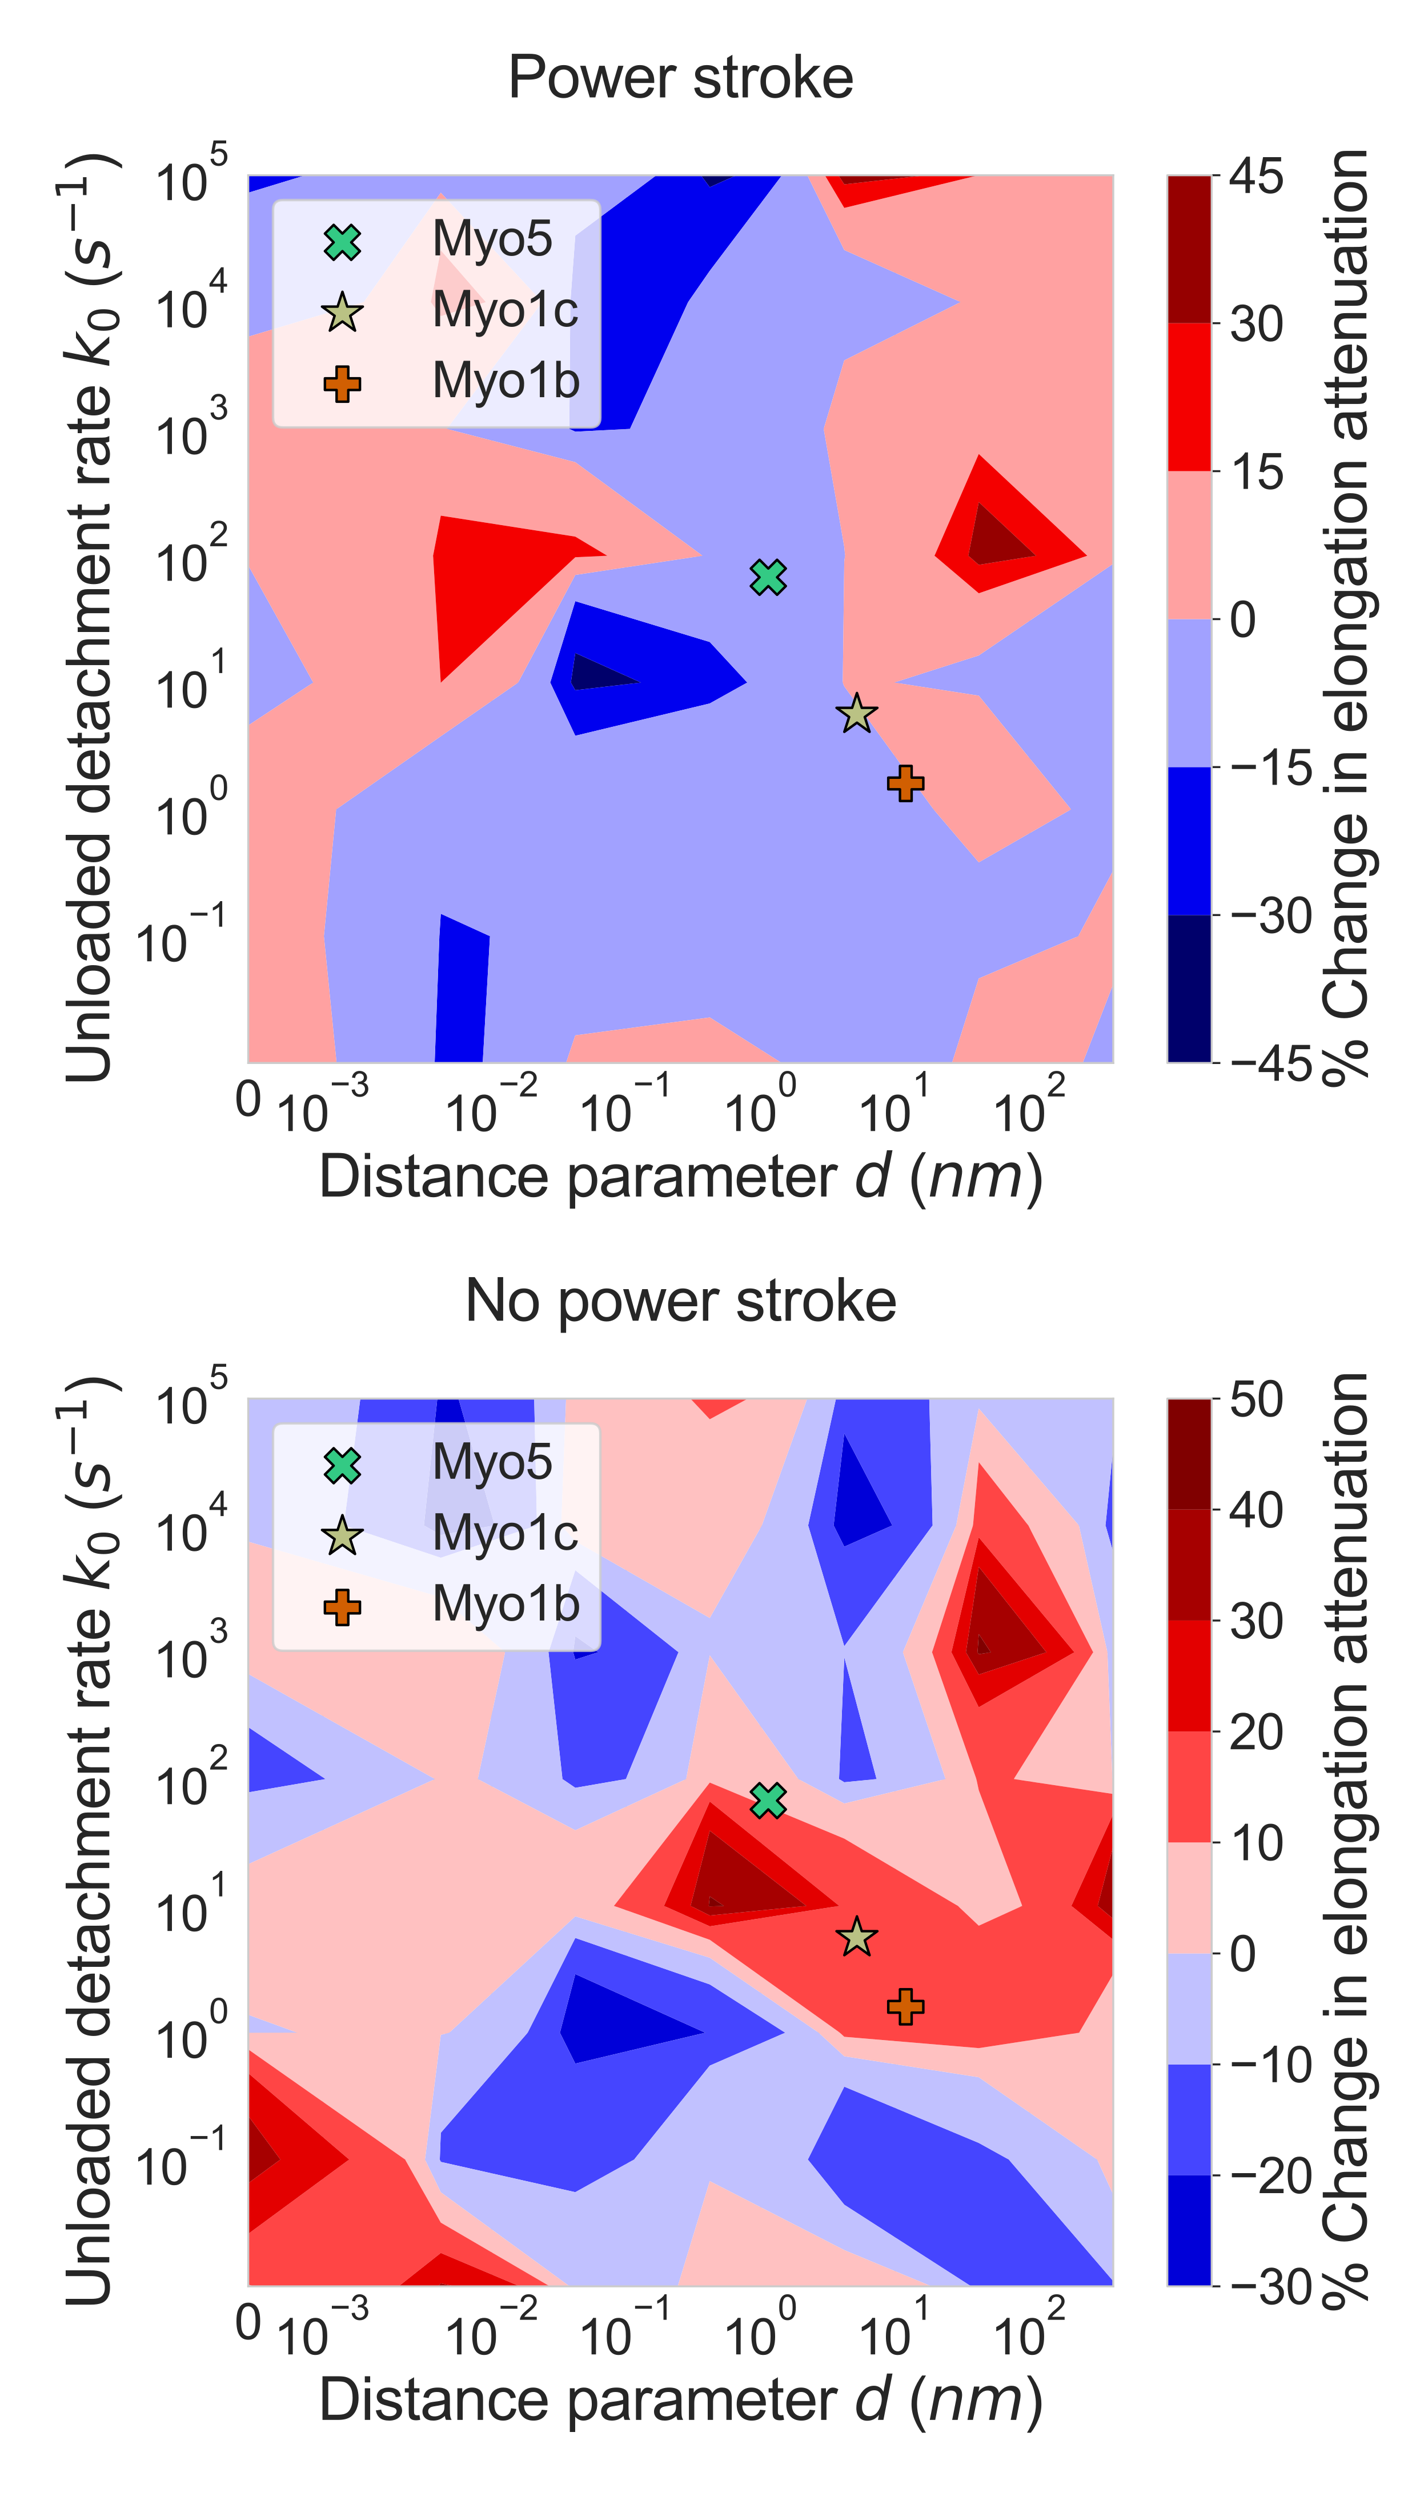 <?xml version="1.0" encoding="utf-8" standalone="no"?>
<!DOCTYPE svg PUBLIC "-//W3C//DTD SVG 1.1//EN"
  "http://www.w3.org/Graphics/SVG/1.1/DTD/svg11.dtd">
<svg xmlns:xlink="http://www.w3.org/1999/xlink" width="576pt" height="1008pt" viewBox="0 0 576 1008" xmlns="http://www.w3.org/2000/svg" version="1.1">
 <defs>
  <style type="text/css">*{stroke-linejoin: round; stroke-linecap: butt}</style>
 </defs>
 <g id="figure_1">
  <g id="patch_1">
   <path d="M 0 1008 
L 576 1008 
L 576 0 
L 0 0 
z
" style="fill: #ffffff"/>
  </g>
  <g id="axes_1">
   <g id="patch_2">
    <path d="M 100.126 428.611 
L 449.048 428.611 
L 449.048 70.656 
L 100.126 70.656 
z
" style="fill: #ffffff"/>
   </g>
   <g id="matplotlib.axis_1">
    <g id="xtick_1">
     <g id="line2d_1">
      <path d="M 100.126 428.611 
L 100.126 70.656 
" clip-path="url(#p31a69f6dce)" style="fill: none; stroke: #cccccc; stroke-width: 0.8; stroke-linecap: round"/>
     </g>
     <g id="text_1">
      <!-- $\mathdefault{0}$ -->
      <g style="fill: #262626" transform="translate(94.526 449.926) scale(0.2 -0.2)">
       <defs>
        <path id="ArialMT-30" d="M 266 2259 
Q 266 3072 433 3567 
Q 600 4063 929 4331 
Q 1259 4600 1759 4600 
Q 2128 4600 2406 4451 
Q 2684 4303 2865 4023 
Q 3047 3744 3150 3342 
Q 3253 2941 3253 2259 
Q 3253 1453 3087 958 
Q 2922 463 2592 192 
Q 2263 -78 1759 -78 
Q 1097 -78 719 397 
Q 266 969 266 2259 
z
M 844 2259 
Q 844 1131 1108 757 
Q 1372 384 1759 384 
Q 2147 384 2411 759 
Q 2675 1134 2675 2259 
Q 2675 3391 2411 3762 
Q 2147 4134 1753 4134 
Q 1366 4134 1134 3806 
Q 844 3388 844 2259 
z
" transform="scale(0.016)"/>
       </defs>
       <use xlink:href="#ArialMT-30" transform="translate(0 0.125)"/>
      </g>
     </g>
    </g>
    <g id="xtick_2">
     <g id="line2d_2">
      <path d="M 130.264 428.611 
L 130.264 70.656 
" clip-path="url(#p31a69f6dce)" style="fill: none; stroke: #cccccc; stroke-width: 0.8; stroke-linecap: round"/>
     </g>
     <g id="text_2">
      <!-- $\mathdefault{10^{-3}}$ -->
      <g style="fill: #262626" transform="translate(110.464 456.236) scale(0.2 -0.2)">
       <defs>
        <path id="ArialMT-31" d="M 2384 0 
L 1822 0 
L 1822 3584 
Q 1619 3391 1289 3197 
Q 959 3003 697 2906 
L 697 3450 
Q 1169 3672 1522 3987 
Q 1875 4303 2022 4600 
L 2384 4600 
L 2384 0 
z
" transform="scale(0.016)"/>
        <path id="ArialMT-2212" d="M 3381 1997 
L 356 1997 
L 356 2522 
L 3381 2522 
L 3381 1997 
z
" transform="scale(0.016)"/>
        <path id="ArialMT-33" d="M 269 1209 
L 831 1284 
Q 928 806 1161 595 
Q 1394 384 1728 384 
Q 2125 384 2398 659 
Q 2672 934 2672 1341 
Q 2672 1728 2419 1979 
Q 2166 2231 1775 2231 
Q 1616 2231 1378 2169 
L 1441 2663 
Q 1497 2656 1531 2656 
Q 1891 2656 2178 2843 
Q 2466 3031 2466 3422 
Q 2466 3731 2256 3934 
Q 2047 4138 1716 4138 
Q 1388 4138 1169 3931 
Q 950 3725 888 3313 
L 325 3413 
Q 428 3978 793 4289 
Q 1159 4600 1703 4600 
Q 2078 4600 2393 4439 
Q 2709 4278 2876 4000 
Q 3044 3722 3044 3409 
Q 3044 3113 2884 2869 
Q 2725 2625 2413 2481 
Q 2819 2388 3044 2092 
Q 3269 1797 3269 1353 
Q 3269 753 2831 336 
Q 2394 -81 1725 -81 
Q 1122 -81 723 278 
Q 325 638 269 1209 
z
" transform="scale(0.016)"/>
       </defs>
       <use xlink:href="#ArialMT-31" transform="translate(0 0.994)"/>
       <use xlink:href="#ArialMT-30" transform="translate(55.615 0.994)"/>
       <use xlink:href="#ArialMT-2212" transform="translate(112.973 70.688) scale(0.7)"/>
       <use xlink:href="#ArialMT-33" transform="translate(153.852 70.688) scale(0.7)"/>
      </g>
     </g>
    </g>
    <g id="xtick_3">
     <g id="line2d_3">
      <path d="M 198.322 428.611 
L 198.322 70.656 
" clip-path="url(#p31a69f6dce)" style="fill: none; stroke: #cccccc; stroke-width: 0.8; stroke-linecap: round"/>
     </g>
     <g id="text_3">
      <!-- $\mathdefault{10^{-2}}$ -->
      <g style="fill: #262626" transform="translate(178.522 456.236) scale(0.2 -0.2)">
       <defs>
        <path id="ArialMT-32" d="M 3222 541 
L 3222 0 
L 194 0 
Q 188 203 259 391 
Q 375 700 629 1000 
Q 884 1300 1366 1694 
Q 2113 2306 2375 2664 
Q 2638 3022 2638 3341 
Q 2638 3675 2398 3904 
Q 2159 4134 1775 4134 
Q 1369 4134 1125 3890 
Q 881 3647 878 3216 
L 300 3275 
Q 359 3922 746 4261 
Q 1134 4600 1788 4600 
Q 2447 4600 2831 4234 
Q 3216 3869 3216 3328 
Q 3216 3053 3103 2787 
Q 2991 2522 2730 2228 
Q 2469 1934 1863 1422 
Q 1356 997 1212 845 
Q 1069 694 975 541 
L 3222 541 
z
" transform="scale(0.016)"/>
       </defs>
       <use xlink:href="#ArialMT-31" transform="translate(0 0.994)"/>
       <use xlink:href="#ArialMT-30" transform="translate(55.615 0.994)"/>
       <use xlink:href="#ArialMT-2212" transform="translate(112.973 70.688) scale(0.7)"/>
       <use xlink:href="#ArialMT-32" transform="translate(153.852 70.688) scale(0.7)"/>
      </g>
     </g>
    </g>
    <g id="xtick_4">
     <g id="line2d_4">
      <path d="M 252.571 428.611 
L 252.571 70.656 
" clip-path="url(#p31a69f6dce)" style="fill: none; stroke: #cccccc; stroke-width: 0.8; stroke-linecap: round"/>
     </g>
     <g id="text_4">
      <!-- $\mathdefault{10^{-1}}$ -->
      <g style="fill: #262626" transform="translate(232.771 456.236) scale(0.2 -0.2)">
       <use xlink:href="#ArialMT-31" transform="translate(0 0.994)"/>
       <use xlink:href="#ArialMT-30" transform="translate(55.615 0.994)"/>
       <use xlink:href="#ArialMT-2212" transform="translate(112.973 70.688) scale(0.7)"/>
       <use xlink:href="#ArialMT-31" transform="translate(153.852 70.688) scale(0.7)"/>
      </g>
     </g>
    </g>
    <g id="xtick_5">
     <g id="line2d_5">
      <path d="M 306.82 428.611 
L 306.82 70.656 
" clip-path="url(#p31a69f6dce)" style="fill: none; stroke: #cccccc; stroke-width: 0.8; stroke-linecap: round"/>
     </g>
     <g id="text_5">
      <!-- $\mathdefault{10^{0}}$ -->
      <g style="fill: #262626" transform="translate(291.12 456.236) scale(0.2 -0.2)">
       <use xlink:href="#ArialMT-31" transform="translate(0 0.994)"/>
       <use xlink:href="#ArialMT-30" transform="translate(55.615 0.994)"/>
       <use xlink:href="#ArialMT-30" transform="translate(112.973 70.688) scale(0.7)"/>
      </g>
     </g>
    </g>
    <g id="xtick_6">
     <g id="line2d_6">
      <path d="M 361.07 428.611 
L 361.07 70.656 
" clip-path="url(#p31a69f6dce)" style="fill: none; stroke: #cccccc; stroke-width: 0.8; stroke-linecap: round"/>
     </g>
     <g id="text_6">
      <!-- $\mathdefault{10^{1}}$ -->
      <g style="fill: #262626" transform="translate(345.37 456.236) scale(0.2 -0.2)">
       <use xlink:href="#ArialMT-31" transform="translate(0 0.994)"/>
       <use xlink:href="#ArialMT-30" transform="translate(55.615 0.994)"/>
       <use xlink:href="#ArialMT-31" transform="translate(112.973 70.688) scale(0.7)"/>
      </g>
     </g>
    </g>
    <g id="xtick_7">
     <g id="line2d_7">
      <path d="M 415.319 428.611 
L 415.319 70.656 
" clip-path="url(#p31a69f6dce)" style="fill: none; stroke: #cccccc; stroke-width: 0.8; stroke-linecap: round"/>
     </g>
     <g id="text_7">
      <!-- $\mathdefault{10^{2}}$ -->
      <g style="fill: #262626" transform="translate(399.619 456.236) scale(0.2 -0.2)">
       <use xlink:href="#ArialMT-31" transform="translate(0 0.994)"/>
       <use xlink:href="#ArialMT-30" transform="translate(55.615 0.994)"/>
       <use xlink:href="#ArialMT-32" transform="translate(112.973 70.688) scale(0.7)"/>
      </g>
     </g>
    </g>
    <g id="text_8">
     <!-- Distance parameter $d$ ($nm$) -->
     <g style="fill: #262626" transform="translate(128.187 482.451) scale(0.24 -0.24)">
      <defs>
       <path id="ArialMT-44" d="M 494 0 
L 494 4581 
L 2072 4581 
Q 2606 4581 2888 4516 
Q 3281 4425 3559 4188 
Q 3922 3881 4101 3404 
Q 4281 2928 4281 2316 
Q 4281 1794 4159 1391 
Q 4038 988 3847 723 
Q 3656 459 3429 307 
Q 3203 156 2883 78 
Q 2563 0 2147 0 
L 494 0 
z
M 1100 541 
L 2078 541 
Q 2531 541 2789 625 
Q 3047 709 3200 863 
Q 3416 1078 3536 1442 
Q 3656 1806 3656 2325 
Q 3656 3044 3420 3430 
Q 3184 3816 2847 3947 
Q 2603 4041 2063 4041 
L 1100 4041 
L 1100 541 
z
" transform="scale(0.016)"/>
       <path id="ArialMT-69" d="M 425 3934 
L 425 4581 
L 988 4581 
L 988 3934 
L 425 3934 
z
M 425 0 
L 425 3319 
L 988 3319 
L 988 0 
L 425 0 
z
" transform="scale(0.016)"/>
       <path id="ArialMT-73" d="M 197 991 
L 753 1078 
Q 800 744 1014 566 
Q 1228 388 1613 388 
Q 2000 388 2187 545 
Q 2375 703 2375 916 
Q 2375 1106 2209 1216 
Q 2094 1291 1634 1406 
Q 1016 1563 777 1677 
Q 538 1791 414 1992 
Q 291 2194 291 2438 
Q 291 2659 392 2848 
Q 494 3038 669 3163 
Q 800 3259 1026 3326 
Q 1253 3394 1513 3394 
Q 1903 3394 2198 3281 
Q 2494 3169 2634 2976 
Q 2775 2784 2828 2463 
L 2278 2388 
Q 2241 2644 2061 2787 
Q 1881 2931 1553 2931 
Q 1166 2931 1000 2803 
Q 834 2675 834 2503 
Q 834 2394 903 2306 
Q 972 2216 1119 2156 
Q 1203 2125 1616 2013 
Q 2213 1853 2448 1751 
Q 2684 1650 2818 1456 
Q 2953 1263 2953 975 
Q 2953 694 2789 445 
Q 2625 197 2315 61 
Q 2006 -75 1616 -75 
Q 969 -75 630 194 
Q 291 463 197 991 
z
" transform="scale(0.016)"/>
       <path id="ArialMT-74" d="M 1650 503 
L 1731 6 
Q 1494 -44 1306 -44 
Q 1000 -44 831 53 
Q 663 150 594 308 
Q 525 466 525 972 
L 525 2881 
L 113 2881 
L 113 3319 
L 525 3319 
L 525 4141 
L 1084 4478 
L 1084 3319 
L 1650 3319 
L 1650 2881 
L 1084 2881 
L 1084 941 
Q 1084 700 1114 631 
Q 1144 563 1211 522 
Q 1278 481 1403 481 
Q 1497 481 1650 503 
z
" transform="scale(0.016)"/>
       <path id="ArialMT-61" d="M 2588 409 
Q 2275 144 1986 34 
Q 1697 -75 1366 -75 
Q 819 -75 525 192 
Q 231 459 231 875 
Q 231 1119 342 1320 
Q 453 1522 633 1644 
Q 813 1766 1038 1828 
Q 1203 1872 1538 1913 
Q 2219 1994 2541 2106 
Q 2544 2222 2544 2253 
Q 2544 2597 2384 2738 
Q 2169 2928 1744 2928 
Q 1347 2928 1158 2789 
Q 969 2650 878 2297 
L 328 2372 
Q 403 2725 575 2942 
Q 747 3159 1072 3276 
Q 1397 3394 1825 3394 
Q 2250 3394 2515 3294 
Q 2781 3194 2906 3042 
Q 3031 2891 3081 2659 
Q 3109 2516 3109 2141 
L 3109 1391 
Q 3109 606 3145 398 
Q 3181 191 3288 0 
L 2700 0 
Q 2613 175 2588 409 
z
M 2541 1666 
Q 2234 1541 1622 1453 
Q 1275 1403 1131 1340 
Q 988 1278 909 1158 
Q 831 1038 831 891 
Q 831 666 1001 516 
Q 1172 366 1500 366 
Q 1825 366 2078 508 
Q 2331 650 2450 897 
Q 2541 1088 2541 1459 
L 2541 1666 
z
" transform="scale(0.016)"/>
       <path id="ArialMT-6e" d="M 422 0 
L 422 3319 
L 928 3319 
L 928 2847 
Q 1294 3394 1984 3394 
Q 2284 3394 2536 3286 
Q 2788 3178 2913 3003 
Q 3038 2828 3088 2588 
Q 3119 2431 3119 2041 
L 3119 0 
L 2556 0 
L 2556 2019 
Q 2556 2363 2490 2533 
Q 2425 2703 2258 2804 
Q 2091 2906 1866 2906 
Q 1506 2906 1245 2678 
Q 984 2450 984 1813 
L 984 0 
L 422 0 
z
" transform="scale(0.016)"/>
       <path id="ArialMT-63" d="M 2588 1216 
L 3141 1144 
Q 3050 572 2676 248 
Q 2303 -75 1759 -75 
Q 1078 -75 664 370 
Q 250 816 250 1647 
Q 250 2184 428 2587 
Q 606 2991 970 3192 
Q 1334 3394 1763 3394 
Q 2303 3394 2647 3120 
Q 2991 2847 3088 2344 
L 2541 2259 
Q 2463 2594 2264 2762 
Q 2066 2931 1784 2931 
Q 1359 2931 1093 2626 
Q 828 2322 828 1663 
Q 828 994 1084 691 
Q 1341 388 1753 388 
Q 2084 388 2306 591 
Q 2528 794 2588 1216 
z
" transform="scale(0.016)"/>
       <path id="ArialMT-65" d="M 2694 1069 
L 3275 997 
Q 3138 488 2766 206 
Q 2394 -75 1816 -75 
Q 1088 -75 661 373 
Q 234 822 234 1631 
Q 234 2469 665 2931 
Q 1097 3394 1784 3394 
Q 2450 3394 2872 2941 
Q 3294 2488 3294 1666 
Q 3294 1616 3291 1516 
L 816 1516 
Q 847 969 1125 678 
Q 1403 388 1819 388 
Q 2128 388 2347 550 
Q 2566 713 2694 1069 
z
M 847 1978 
L 2700 1978 
Q 2663 2397 2488 2606 
Q 2219 2931 1791 2931 
Q 1403 2931 1139 2672 
Q 875 2413 847 1978 
z
" transform="scale(0.016)"/>
       <path id="ArialMT-20" transform="scale(0.016)"/>
       <path id="ArialMT-70" d="M 422 -1272 
L 422 3319 
L 934 3319 
L 934 2888 
Q 1116 3141 1344 3267 
Q 1572 3394 1897 3394 
Q 2322 3394 2647 3175 
Q 2972 2956 3137 2557 
Q 3303 2159 3303 1684 
Q 3303 1175 3120 767 
Q 2938 359 2589 142 
Q 2241 -75 1856 -75 
Q 1575 -75 1351 44 
Q 1128 163 984 344 
L 984 -1272 
L 422 -1272 
z
M 931 1641 
Q 931 1000 1190 694 
Q 1450 388 1819 388 
Q 2194 388 2461 705 
Q 2728 1022 2728 1688 
Q 2728 2322 2467 2637 
Q 2206 2953 1844 2953 
Q 1484 2953 1207 2617 
Q 931 2281 931 1641 
z
" transform="scale(0.016)"/>
       <path id="ArialMT-72" d="M 416 0 
L 416 3319 
L 922 3319 
L 922 2816 
Q 1116 3169 1280 3281 
Q 1444 3394 1641 3394 
Q 1925 3394 2219 3213 
L 2025 2691 
Q 1819 2813 1613 2813 
Q 1428 2813 1281 2702 
Q 1134 2591 1072 2394 
Q 978 2094 978 1738 
L 978 0 
L 416 0 
z
" transform="scale(0.016)"/>
       <path id="ArialMT-6d" d="M 422 0 
L 422 3319 
L 925 3319 
L 925 2853 
Q 1081 3097 1340 3245 
Q 1600 3394 1931 3394 
Q 2300 3394 2536 3241 
Q 2772 3088 2869 2813 
Q 3263 3394 3894 3394 
Q 4388 3394 4653 3120 
Q 4919 2847 4919 2278 
L 4919 0 
L 4359 0 
L 4359 2091 
Q 4359 2428 4304 2576 
Q 4250 2725 4106 2815 
Q 3963 2906 3769 2906 
Q 3419 2906 3187 2673 
Q 2956 2441 2956 1928 
L 2956 0 
L 2394 0 
L 2394 2156 
Q 2394 2531 2256 2718 
Q 2119 2906 1806 2906 
Q 1569 2906 1367 2781 
Q 1166 2656 1075 2415 
Q 984 2175 984 1722 
L 984 0 
L 422 0 
z
" transform="scale(0.016)"/>
       <path id="DejaVuSans-Oblique-64" d="M 2675 525 
Q 2444 222 2128 65 
Q 1813 -91 1428 -91 
Q 903 -91 598 267 
Q 294 625 294 1247 
Q 294 1766 478 2236 
Q 663 2706 1013 3078 
Q 1244 3325 1534 3454 
Q 1825 3584 2144 3584 
Q 2481 3584 2739 3421 
Q 2997 3259 3138 2956 
L 3513 4863 
L 4091 4863 
L 3144 0 
L 2566 0 
L 2675 525 
z
M 891 1350 
Q 891 897 1095 644 
Q 1300 391 1663 391 
Q 1931 391 2161 520 
Q 2391 650 2566 903 
Q 2750 1166 2856 1509 
Q 2963 1853 2963 2188 
Q 2963 2622 2758 2865 
Q 2553 3109 2194 3109 
Q 1922 3109 1687 2981 
Q 1453 2853 1288 2613 
Q 1106 2353 998 2009 
Q 891 1666 891 1350 
z
" transform="scale(0.016)"/>
       <path id="ArialMT-28" d="M 1497 -1347 
Q 1031 -759 709 28 
Q 388 816 388 1659 
Q 388 2403 628 3084 
Q 909 3875 1497 4659 
L 1900 4659 
Q 1522 4009 1400 3731 
Q 1209 3300 1100 2831 
Q 966 2247 966 1656 
Q 966 153 1900 -1347 
L 1497 -1347 
z
" transform="scale(0.016)"/>
       <path id="DejaVuSans-Oblique-6e" d="M 3566 2113 
L 3156 0 
L 2578 0 
L 2988 2091 
Q 3016 2238 3031 2350 
Q 3047 2463 3047 2528 
Q 3047 2791 2881 2937 
Q 2716 3084 2419 3084 
Q 1956 3084 1622 2776 
Q 1288 2469 1184 1941 
L 800 0 
L 225 0 
L 903 3500 
L 1478 3500 
L 1363 2950 
Q 1603 3253 1940 3418 
Q 2278 3584 2650 3584 
Q 3113 3584 3367 3334 
Q 3622 3084 3622 2631 
Q 3622 2519 3608 2391 
Q 3594 2263 3566 2113 
z
" transform="scale(0.016)"/>
       <path id="DejaVuSans-Oblique-6d" d="M 5747 2113 
L 5338 0 
L 4763 0 
L 5166 2094 
Q 5191 2228 5203 2325 
Q 5216 2422 5216 2491 
Q 5216 2772 5059 2928 
Q 4903 3084 4622 3084 
Q 4203 3084 3875 2770 
Q 3547 2456 3450 1953 
L 3066 0 
L 2491 0 
L 2900 2094 
Q 2925 2209 2937 2307 
Q 2950 2406 2950 2484 
Q 2950 2769 2794 2926 
Q 2638 3084 2363 3084 
Q 1938 3084 1609 2770 
Q 1281 2456 1184 1953 
L 800 0 
L 225 0 
L 909 3500 
L 1484 3500 
L 1375 2956 
Q 1609 3263 1923 3423 
Q 2238 3584 2597 3584 
Q 2978 3584 3223 3384 
Q 3469 3184 3519 2828 
Q 3781 3197 4126 3390 
Q 4472 3584 4856 3584 
Q 5306 3584 5551 3325 
Q 5797 3066 5797 2591 
Q 5797 2488 5784 2364 
Q 5772 2241 5747 2113 
z
" transform="scale(0.016)"/>
       <path id="ArialMT-29" d="M 791 -1347 
L 388 -1347 
Q 1322 153 1322 1656 
Q 1322 2244 1188 2822 
Q 1081 3291 891 3722 
Q 769 4003 388 4659 
L 791 4659 
Q 1378 3875 1659 3084 
Q 1900 2403 1900 1659 
Q 1900 816 1576 28 
Q 1253 -759 791 -1347 
z
" transform="scale(0.016)"/>
      </defs>
      <use xlink:href="#ArialMT-44" transform="translate(0 0.016)"/>
      <use xlink:href="#ArialMT-69" transform="translate(72.217 0.016)"/>
      <use xlink:href="#ArialMT-73" transform="translate(94.434 0.016)"/>
      <use xlink:href="#ArialMT-74" transform="translate(144.434 0.016)"/>
      <use xlink:href="#ArialMT-61" transform="translate(172.217 0.016)"/>
      <use xlink:href="#ArialMT-6e" transform="translate(227.832 0.016)"/>
      <use xlink:href="#ArialMT-63" transform="translate(283.447 0.016)"/>
      <use xlink:href="#ArialMT-65" transform="translate(333.447 0.016)"/>
      <use xlink:href="#ArialMT-20" transform="translate(389.062 0.016)"/>
      <use xlink:href="#ArialMT-70" transform="translate(416.846 0.016)"/>
      <use xlink:href="#ArialMT-61" transform="translate(472.461 0.016)"/>
      <use xlink:href="#ArialMT-72" transform="translate(528.076 0.016)"/>
      <use xlink:href="#ArialMT-61" transform="translate(561.377 0.016)"/>
      <use xlink:href="#ArialMT-6d" transform="translate(616.992 0.016)"/>
      <use xlink:href="#ArialMT-65" transform="translate(700.293 0.016)"/>
      <use xlink:href="#ArialMT-74" transform="translate(755.908 0.016)"/>
      <use xlink:href="#ArialMT-65" transform="translate(783.691 0.016)"/>
      <use xlink:href="#ArialMT-72" transform="translate(839.307 0.016)"/>
      <use xlink:href="#ArialMT-20" transform="translate(872.607 0.016)"/>
      <use xlink:href="#DejaVuSans-Oblique-64" transform="translate(900.391 0.016)"/>
      <use xlink:href="#ArialMT-20" transform="translate(963.867 0.016)"/>
      <use xlink:href="#ArialMT-28" transform="translate(991.65 0.016)"/>
      <use xlink:href="#DejaVuSans-Oblique-6e" transform="translate(1024.951 0.016)"/>
      <use xlink:href="#DejaVuSans-Oblique-6d" transform="translate(1088.33 0.016)"/>
      <use xlink:href="#ArialMT-29" transform="translate(1185.742 0.016)"/>
     </g>
    </g>
   </g>
   <g id="matplotlib.axis_2">
    <g id="ytick_1">
     <g id="line2d_8">
      <path d="M 100.126 377.474 
L 449.048 377.474 
" clip-path="url(#p31a69f6dce)" style="fill: none; stroke: #cccccc; stroke-width: 0.8; stroke-linecap: round"/>
     </g>
     <g id="text_9">
      <!-- $\mathdefault{10^{-1}}$ -->
      <g style="fill: #262626" transform="translate(53.526 387.787) scale(0.2 -0.2)">
       <use xlink:href="#ArialMT-31" transform="translate(0 0.994)"/>
       <use xlink:href="#ArialMT-30" transform="translate(55.615 0.994)"/>
       <use xlink:href="#ArialMT-2212" transform="translate(112.973 70.688) scale(0.7)"/>
       <use xlink:href="#ArialMT-31" transform="translate(153.852 70.688) scale(0.7)"/>
      </g>
     </g>
    </g>
    <g id="ytick_2">
     <g id="line2d_9">
      <path d="M 100.126 326.338 
L 449.048 326.338 
" clip-path="url(#p31a69f6dce)" style="fill: none; stroke: #cccccc; stroke-width: 0.8; stroke-linecap: round"/>
     </g>
     <g id="text_10">
      <!-- $\mathdefault{10^{0}}$ -->
      <g style="fill: #262626" transform="translate(61.726 336.65) scale(0.2 -0.2)">
       <use xlink:href="#ArialMT-31" transform="translate(0 0.994)"/>
       <use xlink:href="#ArialMT-30" transform="translate(55.615 0.994)"/>
       <use xlink:href="#ArialMT-30" transform="translate(112.973 70.688) scale(0.7)"/>
      </g>
     </g>
    </g>
    <g id="ytick_3">
     <g id="line2d_10">
      <path d="M 100.126 275.202 
L 449.048 275.202 
" clip-path="url(#p31a69f6dce)" style="fill: none; stroke: #cccccc; stroke-width: 0.8; stroke-linecap: round"/>
     </g>
     <g id="text_11">
      <!-- $\mathdefault{10^{1}}$ -->
      <g style="fill: #262626" transform="translate(61.726 285.514) scale(0.2 -0.2)">
       <use xlink:href="#ArialMT-31" transform="translate(0 0.994)"/>
       <use xlink:href="#ArialMT-30" transform="translate(55.615 0.994)"/>
       <use xlink:href="#ArialMT-31" transform="translate(112.973 70.688) scale(0.7)"/>
      </g>
     </g>
    </g>
    <g id="ytick_4">
     <g id="line2d_11">
      <path d="M 100.126 224.065 
L 449.048 224.065 
" clip-path="url(#p31a69f6dce)" style="fill: none; stroke: #cccccc; stroke-width: 0.8; stroke-linecap: round"/>
     </g>
     <g id="text_12">
      <!-- $\mathdefault{10^{2}}$ -->
      <g style="fill: #262626" transform="translate(61.726 234.378) scale(0.2 -0.2)">
       <use xlink:href="#ArialMT-31" transform="translate(0 0.994)"/>
       <use xlink:href="#ArialMT-30" transform="translate(55.615 0.994)"/>
       <use xlink:href="#ArialMT-32" transform="translate(112.973 70.688) scale(0.7)"/>
      </g>
     </g>
    </g>
    <g id="ytick_5">
     <g id="line2d_12">
      <path d="M 100.126 172.929 
L 449.048 172.929 
" clip-path="url(#p31a69f6dce)" style="fill: none; stroke: #cccccc; stroke-width: 0.8; stroke-linecap: round"/>
     </g>
     <g id="text_13">
      <!-- $\mathdefault{10^{3}}$ -->
      <g style="fill: #262626" transform="translate(61.726 183.241) scale(0.2 -0.2)">
       <use xlink:href="#ArialMT-31" transform="translate(0 0.994)"/>
       <use xlink:href="#ArialMT-30" transform="translate(55.615 0.994)"/>
       <use xlink:href="#ArialMT-33" transform="translate(112.973 70.688) scale(0.7)"/>
      </g>
     </g>
    </g>
    <g id="ytick_6">
     <g id="line2d_13">
      <path d="M 100.126 121.792 
L 449.048 121.792 
" clip-path="url(#p31a69f6dce)" style="fill: none; stroke: #cccccc; stroke-width: 0.8; stroke-linecap: round"/>
     </g>
     <g id="text_14">
      <!-- $\mathdefault{10^{4}}$ -->
      <g style="fill: #262626" transform="translate(61.726 132.005) scale(0.2 -0.2)">
       <defs>
        <path id="ArialMT-34" d="M 2069 0 
L 2069 1097 
L 81 1097 
L 81 1613 
L 2172 4581 
L 2631 4581 
L 2631 1613 
L 3250 1613 
L 3250 1097 
L 2631 1097 
L 2631 0 
L 2069 0 
z
M 2069 1613 
L 2069 3678 
L 634 1613 
L 2069 1613 
z
" transform="scale(0.016)"/>
       </defs>
       <use xlink:href="#ArialMT-31" transform="translate(0 0.202)"/>
       <use xlink:href="#ArialMT-30" transform="translate(55.615 0.202)"/>
       <use xlink:href="#ArialMT-34" transform="translate(112.973 69.895) scale(0.7)"/>
      </g>
     </g>
    </g>
    <g id="ytick_7">
     <g id="line2d_14">
      <path d="M 100.126 70.656 
L 449.048 70.656 
" clip-path="url(#p31a69f6dce)" style="fill: none; stroke: #cccccc; stroke-width: 0.8; stroke-linecap: round"/>
     </g>
     <g id="text_15">
      <!-- $\mathdefault{10^{5}}$ -->
      <g style="fill: #262626" transform="translate(61.726 80.868) scale(0.2 -0.2)">
       <defs>
        <path id="ArialMT-35" d="M 266 1200 
L 856 1250 
Q 922 819 1161 601 
Q 1400 384 1738 384 
Q 2144 384 2425 690 
Q 2706 997 2706 1503 
Q 2706 1984 2436 2262 
Q 2166 2541 1728 2541 
Q 1456 2541 1237 2417 
Q 1019 2294 894 2097 
L 366 2166 
L 809 4519 
L 3088 4519 
L 3088 3981 
L 1259 3981 
L 1013 2750 
Q 1425 3038 1878 3038 
Q 2478 3038 2890 2622 
Q 3303 2206 3303 1553 
Q 3303 931 2941 478 
Q 2500 -78 1738 -78 
Q 1113 -78 717 272 
Q 322 622 266 1200 
z
" transform="scale(0.016)"/>
       </defs>
       <use xlink:href="#ArialMT-31" transform="translate(0 0.88)"/>
       <use xlink:href="#ArialMT-30" transform="translate(55.615 0.88)"/>
       <use xlink:href="#ArialMT-35" transform="translate(112.973 70.573) scale(0.7)"/>
      </g>
     </g>
    </g>
    <g id="text_16">
     <!-- Unloaded detachment rate $k_0$ ($s^{-1}$) -->
     <g style="fill: #262626" transform="translate(44.246 437.913) rotate(-90) scale(0.24 -0.24)">
      <defs>
       <path id="ArialMT-55" d="M 3500 4581 
L 4106 4581 
L 4106 1934 
Q 4106 1244 3950 837 
Q 3794 431 3386 176 
Q 2978 -78 2316 -78 
Q 1672 -78 1262 144 
Q 853 366 678 786 
Q 503 1206 503 1934 
L 503 4581 
L 1109 4581 
L 1109 1938 
Q 1109 1341 1220 1058 
Q 1331 775 1601 622 
Q 1872 469 2263 469 
Q 2931 469 3215 772 
Q 3500 1075 3500 1938 
L 3500 4581 
z
" transform="scale(0.016)"/>
       <path id="ArialMT-6c" d="M 409 0 
L 409 4581 
L 972 4581 
L 972 0 
L 409 0 
z
" transform="scale(0.016)"/>
       <path id="ArialMT-6f" d="M 213 1659 
Q 213 2581 725 3025 
Q 1153 3394 1769 3394 
Q 2453 3394 2887 2945 
Q 3322 2497 3322 1706 
Q 3322 1066 3130 698 
Q 2938 331 2570 128 
Q 2203 -75 1769 -75 
Q 1072 -75 642 372 
Q 213 819 213 1659 
z
M 791 1659 
Q 791 1022 1069 705 
Q 1347 388 1769 388 
Q 2188 388 2466 706 
Q 2744 1025 2744 1678 
Q 2744 2294 2464 2611 
Q 2184 2928 1769 2928 
Q 1347 2928 1069 2612 
Q 791 2297 791 1659 
z
" transform="scale(0.016)"/>
       <path id="ArialMT-64" d="M 2575 0 
L 2575 419 
Q 2259 -75 1647 -75 
Q 1250 -75 917 144 
Q 584 363 401 755 
Q 219 1147 219 1656 
Q 219 2153 384 2558 
Q 550 2963 881 3178 
Q 1213 3394 1622 3394 
Q 1922 3394 2156 3267 
Q 2391 3141 2538 2938 
L 2538 4581 
L 3097 4581 
L 3097 0 
L 2575 0 
z
M 797 1656 
Q 797 1019 1065 703 
Q 1334 388 1700 388 
Q 2069 388 2326 689 
Q 2584 991 2584 1609 
Q 2584 2291 2321 2609 
Q 2059 2928 1675 2928 
Q 1300 2928 1048 2622 
Q 797 2316 797 1656 
z
" transform="scale(0.016)"/>
       <path id="ArialMT-68" d="M 422 0 
L 422 4581 
L 984 4581 
L 984 2938 
Q 1378 3394 1978 3394 
Q 2347 3394 2619 3248 
Q 2891 3103 3008 2847 
Q 3125 2591 3125 2103 
L 3125 0 
L 2563 0 
L 2563 2103 
Q 2563 2525 2380 2717 
Q 2197 2909 1863 2909 
Q 1613 2909 1392 2779 
Q 1172 2650 1078 2428 
Q 984 2206 984 1816 
L 984 0 
L 422 0 
z
" transform="scale(0.016)"/>
       <path id="DejaVuSans-Oblique-6b" d="M 1172 4863 
L 1747 4863 
L 1197 2028 
L 3169 3500 
L 3916 3500 
L 1716 1825 
L 3322 0 
L 2625 0 
L 1131 1709 
L 800 0 
L 225 0 
L 1172 4863 
z
" transform="scale(0.016)"/>
       <path id="DejaVuSans-30" d="M 2034 4250 
Q 1547 4250 1301 3770 
Q 1056 3291 1056 2328 
Q 1056 1369 1301 889 
Q 1547 409 2034 409 
Q 2525 409 2770 889 
Q 3016 1369 3016 2328 
Q 3016 3291 2770 3770 
Q 2525 4250 2034 4250 
z
M 2034 4750 
Q 2819 4750 3233 4129 
Q 3647 3509 3647 2328 
Q 3647 1150 3233 529 
Q 2819 -91 2034 -91 
Q 1250 -91 836 529 
Q 422 1150 422 2328 
Q 422 3509 836 4129 
Q 1250 4750 2034 4750 
z
" transform="scale(0.016)"/>
       <path id="DejaVuSans-Oblique-73" d="M 3200 3397 
L 3091 2853 
Q 2863 2978 2609 3040 
Q 2356 3103 2088 3103 
Q 1634 3103 1373 2948 
Q 1113 2794 1113 2528 
Q 1113 2219 1719 2053 
Q 1766 2041 1788 2034 
L 1972 1978 
Q 2547 1819 2739 1644 
Q 2931 1469 2931 1166 
Q 2931 609 2489 259 
Q 2047 -91 1331 -91 
Q 1053 -91 747 -37 
Q 441 16 72 128 
L 184 722 
Q 500 559 806 475 
Q 1113 391 1394 391 
Q 1816 391 2080 572 
Q 2344 753 2344 1031 
Q 2344 1331 1650 1516 
L 1591 1531 
L 1394 1581 
Q 956 1697 753 1886 
Q 550 2075 550 2369 
Q 550 2928 970 3256 
Q 1391 3584 2113 3584 
Q 2397 3584 2667 3537 
Q 2938 3491 3200 3397 
z
" transform="scale(0.016)"/>
       <path id="DejaVuSans-2212" d="M 678 2272 
L 4684 2272 
L 4684 1741 
L 678 1741 
L 678 2272 
z
" transform="scale(0.016)"/>
       <path id="DejaVuSans-31" d="M 794 531 
L 1825 531 
L 1825 4091 
L 703 3866 
L 703 4441 
L 1819 4666 
L 2450 4666 
L 2450 531 
L 3481 531 
L 3481 0 
L 794 0 
L 794 531 
z
" transform="scale(0.016)"/>
      </defs>
      <use xlink:href="#ArialMT-55" transform="translate(0 0.684)"/>
      <use xlink:href="#ArialMT-6e" transform="translate(72.217 0.684)"/>
      <use xlink:href="#ArialMT-6c" transform="translate(127.832 0.684)"/>
      <use xlink:href="#ArialMT-6f" transform="translate(150.049 0.684)"/>
      <use xlink:href="#ArialMT-61" transform="translate(205.664 0.684)"/>
      <use xlink:href="#ArialMT-64" transform="translate(261.279 0.684)"/>
      <use xlink:href="#ArialMT-65" transform="translate(316.895 0.684)"/>
      <use xlink:href="#ArialMT-64" transform="translate(372.51 0.684)"/>
      <use xlink:href="#ArialMT-20" transform="translate(428.125 0.684)"/>
      <use xlink:href="#ArialMT-64" transform="translate(455.908 0.684)"/>
      <use xlink:href="#ArialMT-65" transform="translate(511.523 0.684)"/>
      <use xlink:href="#ArialMT-74" transform="translate(567.139 0.684)"/>
      <use xlink:href="#ArialMT-61" transform="translate(594.922 0.684)"/>
      <use xlink:href="#ArialMT-63" transform="translate(650.537 0.684)"/>
      <use xlink:href="#ArialMT-68" transform="translate(700.537 0.684)"/>
      <use xlink:href="#ArialMT-6d" transform="translate(756.152 0.684)"/>
      <use xlink:href="#ArialMT-65" transform="translate(839.453 0.684)"/>
      <use xlink:href="#ArialMT-6e" transform="translate(895.068 0.684)"/>
      <use xlink:href="#ArialMT-74" transform="translate(950.684 0.684)"/>
      <use xlink:href="#ArialMT-20" transform="translate(978.467 0.684)"/>
      <use xlink:href="#ArialMT-72" transform="translate(1006.25 0.684)"/>
      <use xlink:href="#ArialMT-61" transform="translate(1039.551 0.684)"/>
      <use xlink:href="#ArialMT-74" transform="translate(1095.166 0.684)"/>
      <use xlink:href="#ArialMT-65" transform="translate(1122.949 0.684)"/>
      <use xlink:href="#ArialMT-20" transform="translate(1178.564 0.684)"/>
      <use xlink:href="#DejaVuSans-Oblique-6b" transform="translate(1206.348 0.684)"/>
      <use xlink:href="#DejaVuSans-30" transform="translate(1264.258 -15.722) scale(0.7)"/>
      <use xlink:href="#ArialMT-20" transform="translate(1311.528 0.684)"/>
      <use xlink:href="#ArialMT-28" transform="translate(1339.312 0.684)"/>
      <use xlink:href="#DejaVuSans-Oblique-73" transform="translate(1372.612 0.684)"/>
      <use xlink:href="#DejaVuSans-2212" transform="translate(1429.362 38.966) scale(0.7)"/>
      <use xlink:href="#DejaVuSans-31" transform="translate(1488.014 38.966) scale(0.7)"/>
      <use xlink:href="#ArialMT-29" transform="translate(1535.285 0.684)"/>
     </g>
    </g>
   </g>
   <g id="QuadContourSet_1">
    <path d="M 232.051 278.296 
L 258.541 275.202 
L 232.051 263.284 
L 230.259 275.202 
z
M 286.3 75.473 
L 297.052 70.656 
L 286.3 70.656 
L 282.697 70.656 
z
" clip-path="url(#p31a69f6dce)" style="fill: #00006b"/>
    <path d="M 177.801 428.611 
L 194.702 428.611 
L 197.639 377.474 
L 177.801 368.418 
L 177.227 377.474 
L 175.322 428.611 
z
M 232.051 296.658 
L 286.3 283.628 
L 301.422 275.202 
L 286.3 258.854 
L 232.051 242.388 
L 221.947 275.202 
z
M 230.259 275.202 
L 232.051 263.284 
L 258.541 275.202 
L 232.051 278.296 
z
M 232.051 174.06 
L 254.112 172.929 
L 277.563 121.792 
L 286.3 109.202 
L 315.429 70.656 
L 297.052 70.656 
L 286.3 75.473 
L 282.697 70.656 
L 264.765 70.656 
L 232.051 95.015 
L 230.055 121.792 
L 229.639 172.929 
z
M 123.243 70.656 
L 100.126 70.656 
L 100.126 77.715 
z
" clip-path="url(#p31a69f6dce)" style="fill: #0000ef"/>
    <path d="M 177.227 377.474 
L 177.801 368.418 
L 197.639 377.474 
L 194.702 428.611 
L 228.321 428.611 
L 232.051 417.458 
L 286.3 410.228 
L 315.314 428.611 
L 340.549 428.611 
L 383.992 428.611 
L 394.799 394.518 
L 434.935 377.474 
L 449.048 350.969 
L 449.048 326.338 
L 449.048 275.202 
L 449.048 227.298 
L 394.799 264.273 
L 360.618 275.202 
L 394.799 280.503 
L 432.018 326.338 
L 394.799 347.7 
L 376.562 326.338 
L 340.549 276.75 
L 339.939 275.202 
L 340.549 226.361 
L 340.893 224.065 
L 340.549 220.483 
L 332.259 172.929 
L 340.549 145.298 
L 387.494 121.792 
L 340.549 100.808 
L 325.626 70.656 
L 315.429 70.656 
L 286.3 109.202 
L 277.563 121.792 
L 254.112 172.929 
L 232.051 174.06 
L 229.639 172.929 
L 230.055 121.792 
L 232.051 95.015 
L 264.765 70.656 
L 232.051 70.656 
L 177.801 70.656 
L 123.243 70.656 
L 100.126 77.715 
L 100.126 121.792 
L 100.126 135.752 
L 146.789 121.792 
L 177.801 77.708 
L 218.698 121.792 
L 180.197 172.929 
L 232.051 186.373 
L 283.356 224.065 
L 232.051 231.815 
L 208.989 275.202 
L 177.801 296.843 
L 135.584 326.338 
L 130.645 377.474 
L 135.763 428.611 
L 175.322 428.611 
z
M 221.947 275.202 
L 232.051 242.388 
L 286.3 258.854 
L 301.422 275.202 
L 286.3 283.628 
L 232.051 296.658 
z
M 449.048 428.611 
L 449.048 396.758 
L 436.708 428.611 
z
M 126.356 275.202 
L 100.126 227.948 
L 100.126 275.202 
L 100.126 292.496 
z
" clip-path="url(#p31a69f6dce)" style="fill: #a1a1ff"/>
    <path d="M 130.645 377.474 
L 135.584 326.338 
L 177.801 296.843 
L 208.989 275.202 
L 232.051 231.815 
L 283.356 224.065 
L 232.051 186.373 
L 180.197 172.929 
L 218.698 121.792 
L 177.801 77.708 
L 146.789 121.792 
L 100.126 135.752 
L 100.126 172.929 
L 100.126 224.065 
L 100.126 227.948 
L 126.356 275.202 
L 100.126 292.496 
L 100.126 326.338 
L 100.126 377.474 
L 100.126 428.611 
L 135.763 428.611 
z
M 177.785 275.202 
L 174.691 224.065 
L 177.801 207.908 
L 232.051 216.365 
L 244.928 224.065 
L 232.051 224.682 
L 177.859 275.202 
L 177.801 275.214 
z
M 173.797 121.792 
L 177.801 100.935 
L 195.94 121.792 
L 177.801 127.47 
z
M 232.051 428.611 
L 286.3 428.611 
L 315.314 428.611 
L 286.3 410.228 
L 232.051 417.458 
L 228.321 428.611 
z
M 394.799 428.611 
L 436.708 428.611 
L 449.048 396.758 
L 449.048 377.474 
L 449.048 350.969 
L 434.935 377.474 
L 394.799 394.518 
L 383.992 428.611 
z
M 394.799 347.7 
L 432.018 326.338 
L 394.799 280.503 
L 360.618 275.202 
L 394.799 264.273 
L 449.048 227.298 
L 449.048 224.065 
L 449.048 172.929 
L 449.048 121.792 
L 449.048 70.656 
L 394.799 70.656 
L 394.647 70.656 
L 340.549 83.836 
L 332.719 70.656 
L 325.626 70.656 
L 340.549 100.808 
L 387.494 121.792 
L 340.549 145.298 
L 332.259 172.929 
L 340.549 220.483 
L 340.893 224.065 
L 340.549 226.361 
L 339.939 275.202 
L 340.549 276.75 
L 376.562 326.338 
z
M 376.95 224.065 
L 394.799 183.032 
L 438.549 224.065 
L 394.799 239.215 
z
" clip-path="url(#p31a69f6dce)" style="fill: #ffa1a1"/>
    <path d="M 177.801 275.214 
L 177.859 275.202 
L 232.051 224.682 
L 244.928 224.065 
L 232.051 216.365 
L 177.801 207.908 
L 174.691 224.065 
L 177.785 275.202 
z
M 394.799 239.215 
L 438.549 224.065 
L 394.799 183.032 
L 376.95 224.065 
z
M 390.583 224.065 
L 394.799 202.433 
L 417.91 224.065 
L 394.799 227.741 
z
M 177.801 127.47 
L 195.94 121.792 
L 177.801 100.935 
L 173.797 121.792 
z
M 340.549 83.836 
L 394.647 70.656 
L 373.464 70.656 
L 340.549 74.329 
L 338.164 70.656 
L 332.719 70.656 
z
" clip-path="url(#p31a69f6dce)" style="fill: #f40000"/>
    <path d="M 394.799 227.741 
L 417.91 224.065 
L 394.799 202.433 
L 390.583 224.065 
z
M 340.549 74.329 
L 373.464 70.656 
L 340.549 70.656 
L 338.164 70.656 
z
" clip-path="url(#p31a69f6dce)" style="fill: #960000"/>
   </g>
   <g id="PathCollection_1">
    <defs>
     <path id="m91c7c9d9ad" d="M -3.536 7.071 
L 0 3.536 
L 3.536 7.071 
L 7.071 3.536 
L 3.536 0 
L 7.071 -3.536 
L 3.536 -7.071 
L 0 -3.536 
L -3.536 -7.071 
L -7.071 -3.536 
L -3.536 0 
L -7.071 3.536 
z
" style="stroke: #000000"/>
    </defs>
    <g clip-path="url(#p31a69f6dce)">
     <use xlink:href="#m91c7c9d9ad" x="309.907" y="232.761" style="fill: #33ca84; stroke: #000000"/>
    </g>
   </g>
   <g id="PathCollection_2">
    <defs>
     <path id="mb07801bcbb" d="M 0 -8.66 
L -1.944 -2.676 
L -8.236 -2.676 
L -3.146 1.022 
L -5.09 7.006 
L -0 3.308 
L 5.09 7.006 
L 3.146 1.022 
L 8.236 -2.676 
L 1.944 -2.676 
z
" style="stroke: #000000"/>
    </defs>
    <g clip-path="url(#p31a69f6dce)">
     <use xlink:href="#mb07801bcbb" x="345.663" y="288.078" style="fill: #bac284; stroke: #000000"/>
    </g>
   </g>
   <g id="PathCollection_3">
    <defs>
     <path id="m32ee90a60c" d="M -2.357 7.071 
L 2.357 7.071 
L 2.357 2.357 
L 7.071 2.357 
L 7.071 -2.357 
L 2.357 -2.357 
L 2.357 -7.071 
L -2.357 -7.071 
L -2.357 -2.357 
L -7.071 -2.357 
L -7.071 2.357 
L -2.357 2.357 
z
" style="stroke: #000000"/>
    </defs>
    <g clip-path="url(#p31a69f6dce)">
     <use xlink:href="#m32ee90a60c" x="365.365" y="315.9" style="fill: #d15f02; stroke: #000000"/>
    </g>
   </g>
   <g id="patch_3">
    <path d="M 100.126 428.611 
L 100.126 70.656 
" style="fill: none; stroke: #cccccc; stroke-width: 0.8; stroke-linejoin: miter; stroke-linecap: square"/>
   </g>
   <g id="patch_4">
    <path d="M 449.048 428.611 
L 449.048 70.656 
" style="fill: none; stroke: #cccccc; stroke-width: 0.8; stroke-linejoin: miter; stroke-linecap: square"/>
   </g>
   <g id="patch_5">
    <path d="M 100.126 428.611 
L 449.048 428.611 
" style="fill: none; stroke: #cccccc; stroke-width: 0.8; stroke-linejoin: miter; stroke-linecap: square"/>
   </g>
   <g id="patch_6">
    <path d="M 100.126 70.656 
L 449.048 70.656 
" style="fill: none; stroke: #cccccc; stroke-width: 0.8; stroke-linejoin: miter; stroke-linecap: square"/>
   </g>
   <g id="text_17">
    <!-- Power stroke -->
    <g style="fill: #262626" transform="translate(204.565 39.272) scale(0.24 -0.24)">
     <defs>
      <path id="ArialMT-50" d="M 494 0 
L 494 4581 
L 2222 4581 
Q 2678 4581 2919 4538 
Q 3256 4481 3484 4323 
Q 3713 4166 3852 3881 
Q 3991 3597 3991 3256 
Q 3991 2672 3619 2267 
Q 3247 1863 2275 1863 
L 1100 1863 
L 1100 0 
L 494 0 
z
M 1100 2403 
L 2284 2403 
Q 2872 2403 3119 2622 
Q 3366 2841 3366 3238 
Q 3366 3525 3220 3729 
Q 3075 3934 2838 4000 
Q 2684 4041 2272 4041 
L 1100 4041 
L 1100 2403 
z
" transform="scale(0.016)"/>
      <path id="ArialMT-77" d="M 1034 0 
L 19 3319 
L 600 3319 
L 1128 1403 
L 1325 691 
Q 1338 744 1497 1375 
L 2025 3319 
L 2603 3319 
L 3100 1394 
L 3266 759 
L 3456 1400 
L 4025 3319 
L 4572 3319 
L 3534 0 
L 2950 0 
L 2422 1988 
L 2294 2553 
L 1622 0 
L 1034 0 
z
" transform="scale(0.016)"/>
      <path id="ArialMT-6b" d="M 425 0 
L 425 4581 
L 988 4581 
L 988 1969 
L 2319 3319 
L 3047 3319 
L 1778 2088 
L 3175 0 
L 2481 0 
L 1384 1697 
L 988 1316 
L 988 0 
L 425 0 
z
" transform="scale(0.016)"/>
     </defs>
     <use xlink:href="#ArialMT-50"/>
     <use xlink:href="#ArialMT-6f" x="66.699"/>
     <use xlink:href="#ArialMT-77" x="122.314"/>
     <use xlink:href="#ArialMT-65" x="194.531"/>
     <use xlink:href="#ArialMT-72" x="250.146"/>
     <use xlink:href="#ArialMT-20" x="283.447"/>
     <use xlink:href="#ArialMT-73" x="311.23"/>
     <use xlink:href="#ArialMT-74" x="361.23"/>
     <use xlink:href="#ArialMT-72" x="389.014"/>
     <use xlink:href="#ArialMT-6f" x="422.314"/>
     <use xlink:href="#ArialMT-6b" x="477.93"/>
     <use xlink:href="#ArialMT-65" x="527.93"/>
    </g>
    <!--  -->
    <g style="fill: #262626" transform="translate(274.587 64.656) scale(0.24 -0.24)"/>
   </g>
   <g id="legend_1">
    <g id="patch_7">
     <path d="M 114.126 172.35 
L 238.151 172.35 
Q 242.151 172.35 242.151 168.35 
L 242.151 84.656 
Q 242.151 80.656 238.151 80.656 
L 114.126 80.656 
Q 110.126 80.656 110.126 84.656 
L 110.126 168.35 
Q 110.126 172.35 114.126 172.35 
z
" style="fill: #ffffff; opacity: 0.8; stroke: #cccccc; stroke-linejoin: miter"/>
    </g>
    <g id="PathCollection_4">
     <g>
      <use xlink:href="#m91c7c9d9ad" x="138.126" y="97.722" style="fill: #33ca84; stroke: #000000"/>
     </g>
    </g>
    <g id="text_18">
     <!-- Myo5 -->
     <g style="fill: #262626" transform="translate(174.126 102.972) scale(0.2 -0.2)">
      <defs>
       <path id="ArialMT-4d" d="M 475 0 
L 475 4581 
L 1388 4581 
L 2472 1338 
Q 2622 884 2691 659 
Q 2769 909 2934 1394 
L 4031 4581 
L 4847 4581 
L 4847 0 
L 4263 0 
L 4263 3834 
L 2931 0 
L 2384 0 
L 1059 3900 
L 1059 0 
L 475 0 
z
" transform="scale(0.016)"/>
       <path id="ArialMT-79" d="M 397 -1278 
L 334 -750 
Q 519 -800 656 -800 
Q 844 -800 956 -737 
Q 1069 -675 1141 -563 
Q 1194 -478 1313 -144 
Q 1328 -97 1363 -6 
L 103 3319 
L 709 3319 
L 1400 1397 
Q 1534 1031 1641 628 
Q 1738 1016 1872 1384 
L 2581 3319 
L 3144 3319 
L 1881 -56 
Q 1678 -603 1566 -809 
Q 1416 -1088 1222 -1217 
Q 1028 -1347 759 -1347 
Q 597 -1347 397 -1278 
z
" transform="scale(0.016)"/>
      </defs>
      <use xlink:href="#ArialMT-4d"/>
      <use xlink:href="#ArialMT-79" x="83.301"/>
      <use xlink:href="#ArialMT-6f" x="133.301"/>
      <use xlink:href="#ArialMT-35" x="188.916"/>
     </g>
    </g>
    <g id="PathCollection_5">
     <g>
      <use xlink:href="#mb07801bcbb" x="138.126" y="126.306" style="fill: #bac284; stroke: #000000"/>
     </g>
    </g>
    <g id="text_19">
     <!-- Myo1c -->
     <g style="fill: #262626" transform="translate(174.126 131.556) scale(0.2 -0.2)">
      <use xlink:href="#ArialMT-4d"/>
      <use xlink:href="#ArialMT-79" x="83.301"/>
      <use xlink:href="#ArialMT-6f" x="133.301"/>
      <use xlink:href="#ArialMT-31" x="188.916"/>
      <use xlink:href="#ArialMT-63" x="244.531"/>
     </g>
    </g>
    <g id="PathCollection_6">
     <g>
      <use xlink:href="#m32ee90a60c" x="138.126" y="154.89" style="fill: #d15f02; stroke: #000000"/>
     </g>
    </g>
    <g id="text_20">
     <!-- Myo1b -->
     <g style="fill: #262626" transform="translate(174.126 160.14) scale(0.2 -0.2)">
      <defs>
       <path id="ArialMT-62" d="M 941 0 
L 419 0 
L 419 4581 
L 981 4581 
L 981 2947 
Q 1338 3394 1891 3394 
Q 2197 3394 2470 3270 
Q 2744 3147 2920 2923 
Q 3097 2700 3197 2384 
Q 3297 2069 3297 1709 
Q 3297 856 2875 390 
Q 2453 -75 1863 -75 
Q 1275 -75 941 416 
L 941 0 
z
M 934 1684 
Q 934 1088 1097 822 
Q 1363 388 1816 388 
Q 2184 388 2453 708 
Q 2722 1028 2722 1663 
Q 2722 2313 2464 2622 
Q 2206 2931 1841 2931 
Q 1472 2931 1203 2611 
Q 934 2291 934 1684 
z
" transform="scale(0.016)"/>
      </defs>
      <use xlink:href="#ArialMT-4d"/>
      <use xlink:href="#ArialMT-79" x="83.301"/>
      <use xlink:href="#ArialMT-6f" x="133.301"/>
      <use xlink:href="#ArialMT-31" x="188.916"/>
      <use xlink:href="#ArialMT-62" x="244.531"/>
     </g>
    </g>
   </g>
  </g>
  <g id="axes_2">
   <g id="patch_8">
    <path d="M 470.856 428.611 
L 488.754 428.611 
L 488.754 70.656 
L 470.856 70.656 
z
" style="fill: #ffffff"/>
   </g>
   <g id="matplotlib.axis_3"/>
   <g id="matplotlib.axis_4">
    <g id="ytick_8">
     <g id="line2d_15">
      <defs>
       <path id="me470744773" d="M 0 0 
L 3.5 0 
" style="stroke: #262626; stroke-width: 0.8"/>
      </defs>
      <g>
       <use xlink:href="#me470744773" x="488.754" y="428.611" style="fill: #262626; stroke: #262626; stroke-width: 0.8"/>
      </g>
     </g>
     <g id="text_21">
      <!-- −45 -->
      <g style="fill: #262626" transform="translate(495.754 435.768) scale(0.2 -0.2)">
       <use xlink:href="#ArialMT-2212"/>
       <use xlink:href="#ArialMT-34" x="58.398"/>
       <use xlink:href="#ArialMT-35" x="114.014"/>
      </g>
     </g>
    </g>
    <g id="ytick_9">
     <g id="line2d_16">
      <g>
       <use xlink:href="#me470744773" x="488.754" y="368.952" style="fill: #262626; stroke: #262626; stroke-width: 0.8"/>
      </g>
     </g>
     <g id="text_22">
      <!-- −30 -->
      <g style="fill: #262626" transform="translate(495.754 376.109) scale(0.2 -0.2)">
       <use xlink:href="#ArialMT-2212"/>
       <use xlink:href="#ArialMT-33" x="58.398"/>
       <use xlink:href="#ArialMT-30" x="114.014"/>
      </g>
     </g>
    </g>
    <g id="ytick_10">
     <g id="line2d_17">
      <g>
       <use xlink:href="#me470744773" x="488.754" y="309.292" style="fill: #262626; stroke: #262626; stroke-width: 0.8"/>
      </g>
     </g>
     <g id="text_23">
      <!-- −15 -->
      <g style="fill: #262626" transform="translate(495.754 316.45) scale(0.2 -0.2)">
       <use xlink:href="#ArialMT-2212"/>
       <use xlink:href="#ArialMT-31" x="58.398"/>
       <use xlink:href="#ArialMT-35" x="114.014"/>
      </g>
     </g>
    </g>
    <g id="ytick_11">
     <g id="line2d_18">
      <g>
       <use xlink:href="#me470744773" x="488.754" y="249.633" style="fill: #262626; stroke: #262626; stroke-width: 0.8"/>
      </g>
     </g>
     <g id="text_24">
      <!-- 0 -->
      <g style="fill: #262626" transform="translate(495.754 256.791) scale(0.2 -0.2)">
       <use xlink:href="#ArialMT-30"/>
      </g>
     </g>
    </g>
    <g id="ytick_12">
     <g id="line2d_19">
      <g>
       <use xlink:href="#me470744773" x="488.754" y="189.974" style="fill: #262626; stroke: #262626; stroke-width: 0.8"/>
      </g>
     </g>
     <g id="text_25">
      <!-- 15 -->
      <g style="fill: #262626" transform="translate(495.754 197.132) scale(0.2 -0.2)">
       <use xlink:href="#ArialMT-31"/>
       <use xlink:href="#ArialMT-35" x="55.615"/>
      </g>
     </g>
    </g>
    <g id="ytick_13">
     <g id="line2d_20">
      <g>
       <use xlink:href="#me470744773" x="488.754" y="130.315" style="fill: #262626; stroke: #262626; stroke-width: 0.8"/>
      </g>
     </g>
     <g id="text_26">
      <!-- 30 -->
      <g style="fill: #262626" transform="translate(495.754 137.473) scale(0.2 -0.2)">
       <use xlink:href="#ArialMT-33"/>
       <use xlink:href="#ArialMT-30" x="55.615"/>
      </g>
     </g>
    </g>
    <g id="ytick_14">
     <g id="line2d_21">
      <g>
       <use xlink:href="#me470744773" x="488.754" y="70.656" style="fill: #262626; stroke: #262626; stroke-width: 0.8"/>
      </g>
     </g>
     <g id="text_27">
      <!-- 45 -->
      <g style="fill: #262626" transform="translate(495.754 77.814) scale(0.2 -0.2)">
       <use xlink:href="#ArialMT-34"/>
       <use xlink:href="#ArialMT-35" x="55.615"/>
      </g>
     </g>
    </g>
    <g id="text_28">
     <!-- % Change in elongation attenuation -->
     <g style="fill: #262626" transform="translate(551.15 439.768) rotate(-90) scale(0.24 -0.24)">
      <defs>
       <path id="ArialMT-25" d="M 372 3481 
Q 372 3972 619 4315 
Q 866 4659 1334 4659 
Q 1766 4659 2048 4351 
Q 2331 4044 2331 3447 
Q 2331 2866 2045 2552 
Q 1759 2238 1341 2238 
Q 925 2238 648 2547 
Q 372 2856 372 3481 
z
M 1350 4272 
Q 1141 4272 1002 4090 
Q 863 3909 863 3425 
Q 863 2984 1003 2804 
Q 1144 2625 1350 2625 
Q 1563 2625 1702 2806 
Q 1841 2988 1841 3469 
Q 1841 3913 1700 4092 
Q 1559 4272 1350 4272 
z
M 1353 -169 
L 3859 4659 
L 4316 4659 
L 1819 -169 
L 1353 -169 
z
M 3334 1075 
Q 3334 1569 3581 1911 
Q 3828 2253 4300 2253 
Q 4731 2253 5014 1945 
Q 5297 1638 5297 1041 
Q 5297 459 5011 145 
Q 4725 -169 4303 -169 
Q 3888 -169 3611 142 
Q 3334 453 3334 1075 
z
M 4316 1866 
Q 4103 1866 3964 1684 
Q 3825 1503 3825 1019 
Q 3825 581 3965 400 
Q 4106 219 4313 219 
Q 4528 219 4667 400 
Q 4806 581 4806 1063 
Q 4806 1506 4665 1686 
Q 4525 1866 4316 1866 
z
" transform="scale(0.016)"/>
       <path id="ArialMT-43" d="M 3763 1606 
L 4369 1453 
Q 4178 706 3683 314 
Q 3188 -78 2472 -78 
Q 1731 -78 1267 223 
Q 803 525 561 1097 
Q 319 1669 319 2325 
Q 319 3041 592 3573 
Q 866 4106 1370 4382 
Q 1875 4659 2481 4659 
Q 3169 4659 3637 4309 
Q 4106 3959 4291 3325 
L 3694 3184 
Q 3534 3684 3231 3912 
Q 2928 4141 2469 4141 
Q 1941 4141 1586 3887 
Q 1231 3634 1087 3207 
Q 944 2781 944 2328 
Q 944 1744 1114 1308 
Q 1284 872 1643 656 
Q 2003 441 2422 441 
Q 2931 441 3284 734 
Q 3638 1028 3763 1606 
z
" transform="scale(0.016)"/>
       <path id="ArialMT-67" d="M 319 -275 
L 866 -356 
Q 900 -609 1056 -725 
Q 1266 -881 1628 -881 
Q 2019 -881 2231 -725 
Q 2444 -569 2519 -288 
Q 2563 -116 2559 434 
Q 2191 0 1641 0 
Q 956 0 581 494 
Q 206 988 206 1678 
Q 206 2153 378 2554 
Q 550 2956 876 3175 
Q 1203 3394 1644 3394 
Q 2231 3394 2613 2919 
L 2613 3319 
L 3131 3319 
L 3131 450 
Q 3131 -325 2973 -648 
Q 2816 -972 2473 -1159 
Q 2131 -1347 1631 -1347 
Q 1038 -1347 672 -1080 
Q 306 -813 319 -275 
z
M 784 1719 
Q 784 1066 1043 766 
Q 1303 466 1694 466 
Q 2081 466 2343 764 
Q 2606 1063 2606 1700 
Q 2606 2309 2336 2618 
Q 2066 2928 1684 2928 
Q 1309 2928 1046 2623 
Q 784 2319 784 1719 
z
" transform="scale(0.016)"/>
       <path id="ArialMT-75" d="M 2597 0 
L 2597 488 
Q 2209 -75 1544 -75 
Q 1250 -75 995 37 
Q 741 150 617 320 
Q 494 491 444 738 
Q 409 903 409 1263 
L 409 3319 
L 972 3319 
L 972 1478 
Q 972 1038 1006 884 
Q 1059 663 1231 536 
Q 1403 409 1656 409 
Q 1909 409 2131 539 
Q 2353 669 2445 892 
Q 2538 1116 2538 1541 
L 2538 3319 
L 3100 3319 
L 3100 0 
L 2597 0 
z
" transform="scale(0.016)"/>
      </defs>
      <use xlink:href="#ArialMT-25"/>
      <use xlink:href="#ArialMT-20" x="88.916"/>
      <use xlink:href="#ArialMT-43" x="116.699"/>
      <use xlink:href="#ArialMT-68" x="188.916"/>
      <use xlink:href="#ArialMT-61" x="244.531"/>
      <use xlink:href="#ArialMT-6e" x="300.146"/>
      <use xlink:href="#ArialMT-67" x="355.762"/>
      <use xlink:href="#ArialMT-65" x="411.377"/>
      <use xlink:href="#ArialMT-20" x="466.992"/>
      <use xlink:href="#ArialMT-69" x="494.775"/>
      <use xlink:href="#ArialMT-6e" x="516.992"/>
      <use xlink:href="#ArialMT-20" x="572.607"/>
      <use xlink:href="#ArialMT-65" x="600.391"/>
      <use xlink:href="#ArialMT-6c" x="656.006"/>
      <use xlink:href="#ArialMT-6f" x="678.223"/>
      <use xlink:href="#ArialMT-6e" x="733.838"/>
      <use xlink:href="#ArialMT-67" x="789.453"/>
      <use xlink:href="#ArialMT-61" x="845.068"/>
      <use xlink:href="#ArialMT-74" x="900.684"/>
      <use xlink:href="#ArialMT-69" x="928.467"/>
      <use xlink:href="#ArialMT-6f" x="950.684"/>
      <use xlink:href="#ArialMT-6e" x="1006.299"/>
      <use xlink:href="#ArialMT-20" x="1061.914"/>
      <use xlink:href="#ArialMT-61" x="1089.697"/>
      <use xlink:href="#ArialMT-74" x="1145.312"/>
      <use xlink:href="#ArialMT-74" x="1173.096"/>
      <use xlink:href="#ArialMT-65" x="1200.879"/>
      <use xlink:href="#ArialMT-6e" x="1256.494"/>
      <use xlink:href="#ArialMT-75" x="1312.109"/>
      <use xlink:href="#ArialMT-61" x="1367.725"/>
      <use xlink:href="#ArialMT-74" x="1423.34"/>
      <use xlink:href="#ArialMT-69" x="1451.123"/>
      <use xlink:href="#ArialMT-6f" x="1473.34"/>
      <use xlink:href="#ArialMT-6e" x="1528.955"/>
     </g>
    </g>
   </g>
   <g id="QuadMesh_1">
    <path d="M 470.856 428.611 
L 488.754 428.611 
L 488.754 368.952 
L 470.856 368.952 
L 470.856 428.611 
" clip-path="url(#p8b1142622b)" style="fill: #00006b"/>
    <path d="M 470.856 368.952 
L 488.754 368.952 
L 488.754 309.292 
L 470.856 309.292 
L 470.856 368.952 
" clip-path="url(#p8b1142622b)" style="fill: #0000ef"/>
    <path d="M 470.856 309.292 
L 488.754 309.292 
L 488.754 249.633 
L 470.856 249.633 
L 470.856 309.292 
" clip-path="url(#p8b1142622b)" style="fill: #a1a1ff"/>
    <path d="M 470.856 249.633 
L 488.754 249.633 
L 488.754 189.974 
L 470.856 189.974 
L 470.856 249.633 
" clip-path="url(#p8b1142622b)" style="fill: #ffa1a1"/>
    <path d="M 470.856 189.974 
L 488.754 189.974 
L 488.754 130.315 
L 470.856 130.315 
L 470.856 189.974 
" clip-path="url(#p8b1142622b)" style="fill: #f40000"/>
    <path d="M 470.856 130.315 
L 488.754 130.315 
L 488.754 70.656 
L 470.856 70.656 
L 470.856 130.315 
" clip-path="url(#p8b1142622b)" style="fill: #960000"/>
   </g>
   <g id="LineCollection_1"/>
   <g id="patch_9">
    <path d="M 470.856 428.611 
L 479.805 428.611 
L 488.754 428.611 
L 488.754 70.656 
L 479.805 70.656 
L 470.856 70.656 
L 470.856 428.611 
z
" style="fill: none; stroke: #cccccc; stroke-width: 0.8; stroke-linejoin: miter; stroke-linecap: square"/>
   </g>
  </g>
  <g id="axes_3">
   <g id="patch_10">
    <path d="M 100.126 921.861 
L 449.048 921.861 
L 449.048 563.907 
L 100.126 563.907 
z
" style="fill: #ffffff"/>
   </g>
   <g id="matplotlib.axis_5">
    <g id="xtick_8">
     <g id="line2d_22">
      <path d="M 100.126 921.861 
L 100.126 563.907 
" clip-path="url(#pb9895305b6)" style="fill: none; stroke: #cccccc; stroke-width: 0.8; stroke-linecap: round"/>
     </g>
     <g id="text_29">
      <!-- $\mathdefault{0}$ -->
      <g style="fill: #262626" transform="translate(94.526 943.177) scale(0.2 -0.2)">
       <use xlink:href="#ArialMT-30" transform="translate(0 0.125)"/>
      </g>
     </g>
    </g>
    <g id="xtick_9">
     <g id="line2d_23">
      <path d="M 130.264 921.861 
L 130.264 563.907 
" clip-path="url(#pb9895305b6)" style="fill: none; stroke: #cccccc; stroke-width: 0.8; stroke-linecap: round"/>
     </g>
     <g id="text_30">
      <!-- $\mathdefault{10^{-3}}$ -->
      <g style="fill: #262626" transform="translate(110.464 949.486) scale(0.2 -0.2)">
       <use xlink:href="#ArialMT-31" transform="translate(0 0.994)"/>
       <use xlink:href="#ArialMT-30" transform="translate(55.615 0.994)"/>
       <use xlink:href="#ArialMT-2212" transform="translate(112.973 70.688) scale(0.7)"/>
       <use xlink:href="#ArialMT-33" transform="translate(153.852 70.688) scale(0.7)"/>
      </g>
     </g>
    </g>
    <g id="xtick_10">
     <g id="line2d_24">
      <path d="M 198.322 921.861 
L 198.322 563.907 
" clip-path="url(#pb9895305b6)" style="fill: none; stroke: #cccccc; stroke-width: 0.8; stroke-linecap: round"/>
     </g>
     <g id="text_31">
      <!-- $\mathdefault{10^{-2}}$ -->
      <g style="fill: #262626" transform="translate(178.522 949.486) scale(0.2 -0.2)">
       <use xlink:href="#ArialMT-31" transform="translate(0 0.994)"/>
       <use xlink:href="#ArialMT-30" transform="translate(55.615 0.994)"/>
       <use xlink:href="#ArialMT-2212" transform="translate(112.973 70.688) scale(0.7)"/>
       <use xlink:href="#ArialMT-32" transform="translate(153.852 70.688) scale(0.7)"/>
      </g>
     </g>
    </g>
    <g id="xtick_11">
     <g id="line2d_25">
      <path d="M 252.571 921.861 
L 252.571 563.907 
" clip-path="url(#pb9895305b6)" style="fill: none; stroke: #cccccc; stroke-width: 0.8; stroke-linecap: round"/>
     </g>
     <g id="text_32">
      <!-- $\mathdefault{10^{-1}}$ -->
      <g style="fill: #262626" transform="translate(232.771 949.486) scale(0.2 -0.2)">
       <use xlink:href="#ArialMT-31" transform="translate(0 0.994)"/>
       <use xlink:href="#ArialMT-30" transform="translate(55.615 0.994)"/>
       <use xlink:href="#ArialMT-2212" transform="translate(112.973 70.688) scale(0.7)"/>
       <use xlink:href="#ArialMT-31" transform="translate(153.852 70.688) scale(0.7)"/>
      </g>
     </g>
    </g>
    <g id="xtick_12">
     <g id="line2d_26">
      <path d="M 306.82 921.861 
L 306.82 563.907 
" clip-path="url(#pb9895305b6)" style="fill: none; stroke: #cccccc; stroke-width: 0.8; stroke-linecap: round"/>
     </g>
     <g id="text_33">
      <!-- $\mathdefault{10^{0}}$ -->
      <g style="fill: #262626" transform="translate(291.12 949.486) scale(0.2 -0.2)">
       <use xlink:href="#ArialMT-31" transform="translate(0 0.994)"/>
       <use xlink:href="#ArialMT-30" transform="translate(55.615 0.994)"/>
       <use xlink:href="#ArialMT-30" transform="translate(112.973 70.688) scale(0.7)"/>
      </g>
     </g>
    </g>
    <g id="xtick_13">
     <g id="line2d_27">
      <path d="M 361.07 921.861 
L 361.07 563.907 
" clip-path="url(#pb9895305b6)" style="fill: none; stroke: #cccccc; stroke-width: 0.8; stroke-linecap: round"/>
     </g>
     <g id="text_34">
      <!-- $\mathdefault{10^{1}}$ -->
      <g style="fill: #262626" transform="translate(345.37 949.486) scale(0.2 -0.2)">
       <use xlink:href="#ArialMT-31" transform="translate(0 0.994)"/>
       <use xlink:href="#ArialMT-30" transform="translate(55.615 0.994)"/>
       <use xlink:href="#ArialMT-31" transform="translate(112.973 70.688) scale(0.7)"/>
      </g>
     </g>
    </g>
    <g id="xtick_14">
     <g id="line2d_28">
      <path d="M 415.319 921.861 
L 415.319 563.907 
" clip-path="url(#pb9895305b6)" style="fill: none; stroke: #cccccc; stroke-width: 0.8; stroke-linecap: round"/>
     </g>
     <g id="text_35">
      <!-- $\mathdefault{10^{2}}$ -->
      <g style="fill: #262626" transform="translate(399.619 949.486) scale(0.2 -0.2)">
       <use xlink:href="#ArialMT-31" transform="translate(0 0.994)"/>
       <use xlink:href="#ArialMT-30" transform="translate(55.615 0.994)"/>
       <use xlink:href="#ArialMT-32" transform="translate(112.973 70.688) scale(0.7)"/>
      </g>
     </g>
    </g>
    <g id="text_36">
     <!-- Distance parameter $d$ ($nm$) -->
     <g style="fill: #262626" transform="translate(128.187 975.701) scale(0.24 -0.24)">
      <use xlink:href="#ArialMT-44" transform="translate(0 0.016)"/>
      <use xlink:href="#ArialMT-69" transform="translate(72.217 0.016)"/>
      <use xlink:href="#ArialMT-73" transform="translate(94.434 0.016)"/>
      <use xlink:href="#ArialMT-74" transform="translate(144.434 0.016)"/>
      <use xlink:href="#ArialMT-61" transform="translate(172.217 0.016)"/>
      <use xlink:href="#ArialMT-6e" transform="translate(227.832 0.016)"/>
      <use xlink:href="#ArialMT-63" transform="translate(283.447 0.016)"/>
      <use xlink:href="#ArialMT-65" transform="translate(333.447 0.016)"/>
      <use xlink:href="#ArialMT-20" transform="translate(389.062 0.016)"/>
      <use xlink:href="#ArialMT-70" transform="translate(416.846 0.016)"/>
      <use xlink:href="#ArialMT-61" transform="translate(472.461 0.016)"/>
      <use xlink:href="#ArialMT-72" transform="translate(528.076 0.016)"/>
      <use xlink:href="#ArialMT-61" transform="translate(561.377 0.016)"/>
      <use xlink:href="#ArialMT-6d" transform="translate(616.992 0.016)"/>
      <use xlink:href="#ArialMT-65" transform="translate(700.293 0.016)"/>
      <use xlink:href="#ArialMT-74" transform="translate(755.908 0.016)"/>
      <use xlink:href="#ArialMT-65" transform="translate(783.691 0.016)"/>
      <use xlink:href="#ArialMT-72" transform="translate(839.307 0.016)"/>
      <use xlink:href="#ArialMT-20" transform="translate(872.607 0.016)"/>
      <use xlink:href="#DejaVuSans-Oblique-64" transform="translate(900.391 0.016)"/>
      <use xlink:href="#ArialMT-20" transform="translate(963.867 0.016)"/>
      <use xlink:href="#ArialMT-28" transform="translate(991.65 0.016)"/>
      <use xlink:href="#DejaVuSans-Oblique-6e" transform="translate(1024.951 0.016)"/>
      <use xlink:href="#DejaVuSans-Oblique-6d" transform="translate(1088.33 0.016)"/>
      <use xlink:href="#ArialMT-29" transform="translate(1185.742 0.016)"/>
     </g>
    </g>
   </g>
   <g id="matplotlib.axis_6">
    <g id="ytick_15">
     <g id="line2d_29">
      <path d="M 100.126 870.725 
L 449.048 870.725 
" clip-path="url(#pb9895305b6)" style="fill: none; stroke: #cccccc; stroke-width: 0.8; stroke-linecap: round"/>
     </g>
     <g id="text_37">
      <!-- $\mathdefault{10^{-1}}$ -->
      <g style="fill: #262626" transform="translate(53.526 881.037) scale(0.2 -0.2)">
       <use xlink:href="#ArialMT-31" transform="translate(0 0.994)"/>
       <use xlink:href="#ArialMT-30" transform="translate(55.615 0.994)"/>
       <use xlink:href="#ArialMT-2212" transform="translate(112.973 70.688) scale(0.7)"/>
       <use xlink:href="#ArialMT-31" transform="translate(153.852 70.688) scale(0.7)"/>
      </g>
     </g>
    </g>
    <g id="ytick_16">
     <g id="line2d_30">
      <path d="M 100.126 819.588 
L 449.048 819.588 
" clip-path="url(#pb9895305b6)" style="fill: none; stroke: #cccccc; stroke-width: 0.8; stroke-linecap: round"/>
     </g>
     <g id="text_38">
      <!-- $\mathdefault{10^{0}}$ -->
      <g style="fill: #262626" transform="translate(61.726 829.901) scale(0.2 -0.2)">
       <use xlink:href="#ArialMT-31" transform="translate(0 0.994)"/>
       <use xlink:href="#ArialMT-30" transform="translate(55.615 0.994)"/>
       <use xlink:href="#ArialMT-30" transform="translate(112.973 70.688) scale(0.7)"/>
      </g>
     </g>
    </g>
    <g id="ytick_17">
     <g id="line2d_31">
      <path d="M 100.126 768.452 
L 449.048 768.452 
" clip-path="url(#pb9895305b6)" style="fill: none; stroke: #cccccc; stroke-width: 0.8; stroke-linecap: round"/>
     </g>
     <g id="text_39">
      <!-- $\mathdefault{10^{1}}$ -->
      <g style="fill: #262626" transform="translate(61.726 778.765) scale(0.2 -0.2)">
       <use xlink:href="#ArialMT-31" transform="translate(0 0.994)"/>
       <use xlink:href="#ArialMT-30" transform="translate(55.615 0.994)"/>
       <use xlink:href="#ArialMT-31" transform="translate(112.973 70.688) scale(0.7)"/>
      </g>
     </g>
    </g>
    <g id="ytick_18">
     <g id="line2d_32">
      <path d="M 100.126 717.316 
L 449.048 717.316 
" clip-path="url(#pb9895305b6)" style="fill: none; stroke: #cccccc; stroke-width: 0.8; stroke-linecap: round"/>
     </g>
     <g id="text_40">
      <!-- $\mathdefault{10^{2}}$ -->
      <g style="fill: #262626" transform="translate(61.726 727.628) scale(0.2 -0.2)">
       <use xlink:href="#ArialMT-31" transform="translate(0 0.994)"/>
       <use xlink:href="#ArialMT-30" transform="translate(55.615 0.994)"/>
       <use xlink:href="#ArialMT-32" transform="translate(112.973 70.688) scale(0.7)"/>
      </g>
     </g>
    </g>
    <g id="ytick_19">
     <g id="line2d_33">
      <path d="M 100.126 666.179 
L 449.048 666.179 
" clip-path="url(#pb9895305b6)" style="fill: none; stroke: #cccccc; stroke-width: 0.8; stroke-linecap: round"/>
     </g>
     <g id="text_41">
      <!-- $\mathdefault{10^{3}}$ -->
      <g style="fill: #262626" transform="translate(61.726 676.492) scale(0.2 -0.2)">
       <use xlink:href="#ArialMT-31" transform="translate(0 0.994)"/>
       <use xlink:href="#ArialMT-30" transform="translate(55.615 0.994)"/>
       <use xlink:href="#ArialMT-33" transform="translate(112.973 70.688) scale(0.7)"/>
      </g>
     </g>
    </g>
    <g id="ytick_20">
     <g id="line2d_34">
      <path d="M 100.126 615.043 
L 449.048 615.043 
" clip-path="url(#pb9895305b6)" style="fill: none; stroke: #cccccc; stroke-width: 0.8; stroke-linecap: round"/>
     </g>
     <g id="text_42">
      <!-- $\mathdefault{10^{4}}$ -->
      <g style="fill: #262626" transform="translate(61.726 625.255) scale(0.2 -0.2)">
       <use xlink:href="#ArialMT-31" transform="translate(0 0.202)"/>
       <use xlink:href="#ArialMT-30" transform="translate(55.615 0.202)"/>
       <use xlink:href="#ArialMT-34" transform="translate(112.973 69.895) scale(0.7)"/>
      </g>
     </g>
    </g>
    <g id="ytick_21">
     <g id="line2d_35">
      <path d="M 100.126 563.907 
L 449.048 563.907 
" clip-path="url(#pb9895305b6)" style="fill: none; stroke: #cccccc; stroke-width: 0.8; stroke-linecap: round"/>
     </g>
     <g id="text_43">
      <!-- $\mathdefault{10^{5}}$ -->
      <g style="fill: #262626" transform="translate(61.726 574.119) scale(0.2 -0.2)">
       <use xlink:href="#ArialMT-31" transform="translate(0 0.88)"/>
       <use xlink:href="#ArialMT-30" transform="translate(55.615 0.88)"/>
       <use xlink:href="#ArialMT-35" transform="translate(112.973 70.573) scale(0.7)"/>
      </g>
     </g>
    </g>
    <g id="text_44">
     <!-- Unloaded detachment rate $k_0$ ($s^{-1}$) -->
     <g style="fill: #262626" transform="translate(44.246 931.164) rotate(-90) scale(0.24 -0.24)">
      <use xlink:href="#ArialMT-55" transform="translate(0 0.684)"/>
      <use xlink:href="#ArialMT-6e" transform="translate(72.217 0.684)"/>
      <use xlink:href="#ArialMT-6c" transform="translate(127.832 0.684)"/>
      <use xlink:href="#ArialMT-6f" transform="translate(150.049 0.684)"/>
      <use xlink:href="#ArialMT-61" transform="translate(205.664 0.684)"/>
      <use xlink:href="#ArialMT-64" transform="translate(261.279 0.684)"/>
      <use xlink:href="#ArialMT-65" transform="translate(316.895 0.684)"/>
      <use xlink:href="#ArialMT-64" transform="translate(372.51 0.684)"/>
      <use xlink:href="#ArialMT-20" transform="translate(428.125 0.684)"/>
      <use xlink:href="#ArialMT-64" transform="translate(455.908 0.684)"/>
      <use xlink:href="#ArialMT-65" transform="translate(511.523 0.684)"/>
      <use xlink:href="#ArialMT-74" transform="translate(567.139 0.684)"/>
      <use xlink:href="#ArialMT-61" transform="translate(594.922 0.684)"/>
      <use xlink:href="#ArialMT-63" transform="translate(650.537 0.684)"/>
      <use xlink:href="#ArialMT-68" transform="translate(700.537 0.684)"/>
      <use xlink:href="#ArialMT-6d" transform="translate(756.152 0.684)"/>
      <use xlink:href="#ArialMT-65" transform="translate(839.453 0.684)"/>
      <use xlink:href="#ArialMT-6e" transform="translate(895.068 0.684)"/>
      <use xlink:href="#ArialMT-74" transform="translate(950.684 0.684)"/>
      <use xlink:href="#ArialMT-20" transform="translate(978.467 0.684)"/>
      <use xlink:href="#ArialMT-72" transform="translate(1006.25 0.684)"/>
      <use xlink:href="#ArialMT-61" transform="translate(1039.551 0.684)"/>
      <use xlink:href="#ArialMT-74" transform="translate(1095.166 0.684)"/>
      <use xlink:href="#ArialMT-65" transform="translate(1122.949 0.684)"/>
      <use xlink:href="#ArialMT-20" transform="translate(1178.564 0.684)"/>
      <use xlink:href="#DejaVuSans-Oblique-6b" transform="translate(1206.348 0.684)"/>
      <use xlink:href="#DejaVuSans-30" transform="translate(1264.258 -15.722) scale(0.7)"/>
      <use xlink:href="#ArialMT-20" transform="translate(1311.528 0.684)"/>
      <use xlink:href="#ArialMT-28" transform="translate(1339.312 0.684)"/>
      <use xlink:href="#DejaVuSans-Oblique-73" transform="translate(1372.612 0.684)"/>
      <use xlink:href="#DejaVuSans-2212" transform="translate(1429.362 38.966) scale(0.7)"/>
      <use xlink:href="#DejaVuSans-31" transform="translate(1488.014 38.966) scale(0.7)"/>
      <use xlink:href="#ArialMT-29" transform="translate(1535.285 0.684)"/>
     </g>
    </g>
   </g>
   <g id="QuadContourSet_2">
    <path d="M 232.051 832.045 
L 284.475 819.588 
L 232.051 795.938 
L 225.858 819.588 
z
M 232.051 669.153 
L 241.292 666.179 
L 232.051 659.684 
L 231.176 666.179 
z
M 177.801 618.937 
L 199.53 615.043 
L 184.931 563.907 
L 177.801 563.907 
L 176.409 563.907 
L 170.988 615.043 
z
M 340.549 623.624 
L 359.924 615.043 
L 340.549 577.88 
L 336.262 615.043 
z
" clip-path="url(#pb9895305b6)" style="fill: #0000d8"/>
    <path d="M 177.801 871.682 
L 232.051 883.89 
L 255.792 870.725 
L 286.3 832.867 
L 316.722 819.588 
L 286.3 800.117 
L 232.051 781.38 
L 212.824 819.588 
L 177.801 859.934 
L 177.392 870.725 
z
M 225.858 819.588 
L 232.051 795.938 
L 284.475 819.588 
L 232.051 832.045 
z
M 340.549 888.947 
L 391.746 921.861 
L 394.799 921.861 
L 449.048 921.861 
L 449.048 919.75 
L 406.905 870.725 
L 394.799 864.027 
L 340.549 841.342 
L 325.855 870.725 
z
M 131.293 717.316 
L 100.126 696.37 
L 100.126 717.316 
L 100.126 722.684 
z
M 232.051 720.85 
L 252.47 717.316 
L 273.681 666.179 
L 232.051 633.11 
L 221.238 666.179 
L 226.873 717.316 
z
M 231.176 666.179 
L 232.051 659.684 
L 241.292 666.179 
L 232.051 669.153 
z
M 340.549 718.613 
L 353.574 717.316 
L 340.549 668.209 
L 338.427 717.316 
z
M 177.801 628.106 
L 216.591 615.043 
L 215.481 563.907 
L 184.931 563.907 
L 199.53 615.043 
L 177.801 618.937 
L 170.988 615.043 
L 176.409 563.907 
L 145.347 563.907 
L 138.689 615.043 
z
M 340.549 663.768 
L 376.18 615.043 
L 374.827 563.907 
L 340.549 563.907 
L 337.208 563.907 
L 325.975 615.043 
z
M 336.262 615.043 
L 340.549 577.88 
L 359.924 615.043 
L 340.549 623.624 
z
M 449.048 625.955 
L 449.048 615.043 
L 449.048 583.585 
L 445.925 615.043 
z
" clip-path="url(#pb9895305b6)" style="fill: #4545ff"/>
    <path d="M 177.801 883.92 
L 229.775 921.861 
L 232.051 921.861 
L 273.379 921.861 
L 286.3 879.436 
L 340.549 907.239 
L 375.766 921.861 
L 391.746 921.861 
L 340.549 888.947 
L 325.855 870.725 
L 340.549 841.342 
L 394.799 864.027 
L 406.905 870.725 
L 449.048 919.75 
L 449.048 884.897 
L 442.559 870.725 
L 394.799 837.547 
L 340.549 829.087 
L 330.235 819.588 
L 286.3 789.353 
L 232.051 772.661 
L 181.191 819.588 
L 177.801 820.446 
L 171.423 870.725 
z
M 177.392 870.725 
L 177.801 859.934 
L 212.824 819.588 
L 232.051 781.38 
L 286.3 800.117 
L 316.722 819.588 
L 286.3 832.867 
L 255.792 870.725 
L 232.051 883.89 
L 177.801 871.682 
z
M 119.954 819.588 
L 100.126 812.355 
L 100.126 819.588 
L 100.126 819.639 
z
M 175.461 717.316 
L 100.126 674.92 
L 100.126 696.37 
L 131.293 717.316 
L 100.126 722.684 
L 100.126 751.649 
z
M 232.051 737.969 
L 276.775 717.316 
L 286.3 667.466 
L 322.004 717.316 
L 340.549 727.186 
L 381.423 717.316 
L 364.211 666.179 
L 385.708 615.043 
L 394.799 567.919 
L 435.162 615.043 
L 446.676 666.179 
L 448.692 717.316 
L 449.048 717.413 
L 449.048 717.316 
L 449.048 666.179 
L 449.048 625.955 
L 445.925 615.043 
L 449.048 583.585 
L 449.048 563.907 
L 394.799 563.907 
L 374.827 563.907 
L 376.18 615.043 
L 340.549 663.768 
L 325.975 615.043 
L 337.208 563.907 
L 325.595 563.907 
L 307.295 615.043 
L 286.3 652.372 
L 232.051 621.355 
L 226.383 615.043 
L 228.348 563.907 
L 215.481 563.907 
L 216.591 615.043 
L 177.801 628.106 
L 138.689 615.043 
L 145.347 563.907 
L 100.126 563.907 
L 100.126 615.043 
L 100.126 621.621 
L 177.801 643.999 
L 203.713 666.179 
L 192.704 717.316 
z
M 226.873 717.316 
L 221.238 666.179 
L 232.051 633.11 
L 273.681 666.179 
L 252.47 717.316 
L 232.051 720.85 
z
M 338.427 717.316 
L 340.549 668.209 
L 353.574 717.316 
L 340.549 718.613 
z
" clip-path="url(#pb9895305b6)" style="fill: #c1c1ff"/>
    <path d="M 100.126 921.11 
L 100.126 921.861 
L 102.297 921.861 
z
M 177.801 896.158 
L 221.804 921.861 
L 229.775 921.861 
L 177.801 883.92 
L 171.423 870.725 
L 177.801 820.446 
L 181.191 819.588 
L 232.051 772.661 
L 286.3 789.353 
L 330.235 819.588 
L 340.549 829.087 
L 394.799 837.547 
L 442.559 870.725 
L 449.048 884.897 
L 449.048 870.725 
L 449.048 819.588 
L 449.048 795.921 
L 435.275 819.588 
L 394.799 825.809 
L 340.549 821.235 
L 338.769 819.588 
L 286.3 782.133 
L 247.647 768.452 
L 286.3 718.73 
L 340.549 741.332 
L 386.365 768.452 
L 394.799 776.436 
L 412.328 768.452 
L 394.799 721.836 
L 393.832 717.316 
L 375.963 666.179 
L 392.473 615.043 
L 394.799 589.51 
L 414.778 615.043 
L 440.943 666.179 
L 408.922 717.316 
L 449.048 723.336 
L 449.048 717.413 
L 448.692 717.316 
L 446.676 666.179 
L 435.162 615.043 
L 394.799 567.919 
L 385.708 615.043 
L 364.211 666.179 
L 381.423 717.316 
L 340.549 727.186 
L 322.004 717.316 
L 286.3 667.466 
L 276.775 717.316 
L 232.051 737.969 
L 192.704 717.316 
L 203.713 666.179 
L 177.801 643.999 
L 100.126 621.621 
L 100.126 666.179 
L 100.126 674.92 
L 175.461 717.316 
L 100.126 751.649 
L 100.126 768.452 
L 100.126 812.355 
L 119.954 819.588 
L 100.126 819.639 
L 100.126 826.31 
L 163.408 870.725 
z
M 286.3 921.861 
L 340.549 921.861 
L 375.766 921.861 
L 340.549 907.239 
L 286.3 879.436 
L 273.379 921.861 
z
M 232.051 621.355 
L 286.3 652.372 
L 307.295 615.043 
L 325.595 563.907 
L 301.716 563.907 
L 286.3 572.252 
L 278.453 563.907 
L 232.051 563.907 
L 228.348 563.907 
L 226.383 615.043 
z
" clip-path="url(#pb9895305b6)" style="fill: #ffc1c1"/>
    <path d="M 177.801 908.396 
L 209.667 921.861 
L 221.804 921.861 
L 177.801 896.158 
L 163.408 870.725 
L 100.126 826.31 
L 100.126 835.89 
L 140.856 870.725 
L 100.126 900.694 
L 100.126 921.11 
L 102.297 921.861 
L 160.76 921.861 
z
M 340.549 821.235 
L 394.799 825.809 
L 435.275 819.588 
L 449.048 795.921 
L 449.048 782.138 
L 432.155 768.452 
L 449.048 731.438 
L 449.048 723.336 
L 408.922 717.316 
L 440.943 666.179 
L 414.778 615.043 
L 394.799 589.51 
L 392.473 615.043 
L 375.963 666.179 
L 393.832 717.316 
L 394.799 721.836 
L 412.328 768.452 
L 394.799 776.436 
L 386.365 768.452 
L 340.549 741.332 
L 286.3 718.73 
L 247.647 768.452 
L 286.3 782.133 
L 338.769 819.588 
z
M 267.829 768.452 
L 286.3 726.372 
L 338.524 768.452 
L 286.3 776.694 
z
M 383.768 666.179 
L 394.799 619.85 
L 433.349 666.179 
L 394.799 688.383 
z
M 286.3 572.252 
L 301.716 563.907 
L 286.3 563.907 
L 278.453 563.907 
z
" clip-path="url(#pb9895305b6)" style="fill: #ff4545"/>
    <path d="M 177.801 920.634 
L 183.27 921.861 
L 209.667 921.861 
L 177.801 908.396 
L 160.76 921.861 
L 176.669 921.861 
z
M 140.856 870.725 
L 100.126 835.89 
L 100.126 853.102 
L 113.108 870.725 
L 100.126 880.277 
L 100.126 900.694 
z
M 286.3 776.694 
L 338.524 768.452 
L 286.3 726.372 
L 267.829 768.452 
z
M 278.537 768.452 
L 286.3 738.118 
L 325.25 768.452 
L 286.3 772.328 
z
M 449.048 782.138 
L 449.048 773.697 
L 442.767 768.452 
L 449.048 744.324 
L 449.048 731.438 
L 432.155 768.452 
z
M 394.799 688.383 
L 433.349 666.179 
L 394.799 619.85 
L 383.768 666.179 
z
M 389.62 666.179 
L 394.799 631.705 
L 422.075 666.179 
L 394.799 675.192 
z
" clip-path="url(#pb9895305b6)" style="fill: #e30000"/>
    <path d="M 177.801 921.861 
L 183.27 921.861 
L 177.801 920.634 
L 176.669 921.861 
z
M 113.108 870.725 
L 100.126 853.102 
L 100.126 870.725 
L 100.126 880.277 
z
M 286.3 772.328 
L 325.25 768.452 
L 286.3 738.118 
L 278.537 768.452 
z
M 285.872 768.452 
L 286.3 764.639 
L 291.95 768.452 
L 286.3 768.682 
z
M 449.048 773.697 
L 449.048 768.452 
L 449.048 744.324 
L 442.767 768.452 
z
M 394.799 675.192 
L 422.075 666.179 
L 394.799 631.705 
L 389.62 666.179 
z
M 394.305 666.179 
L 394.799 658.843 
L 399.667 666.179 
L 394.799 666.972 
z
" clip-path="url(#pb9895305b6)" style="fill: #a60000"/>
    <path d="M 286.3 768.682 
L 291.95 768.452 
L 286.3 764.639 
L 285.872 768.452 
z
M 394.799 666.972 
L 399.667 666.179 
L 394.799 658.843 
L 394.305 666.179 
z
" clip-path="url(#pb9895305b6)" style="fill: #800000"/>
   </g>
   <g id="PathCollection_7">
    <g clip-path="url(#pb9895305b6)">
     <use xlink:href="#m91c7c9d9ad" x="309.907" y="726.012" style="fill: #33ca84; stroke: #000000"/>
    </g>
   </g>
   <g id="PathCollection_8">
    <g clip-path="url(#pb9895305b6)">
     <use xlink:href="#mb07801bcbb" x="345.663" y="781.329" style="fill: #bac284; stroke: #000000"/>
    </g>
   </g>
   <g id="PathCollection_9">
    <g clip-path="url(#pb9895305b6)">
     <use xlink:href="#m32ee90a60c" x="365.365" y="809.151" style="fill: #d15f02; stroke: #000000"/>
    </g>
   </g>
   <g id="patch_11">
    <path d="M 100.126 921.861 
L 100.126 563.907 
" style="fill: none; stroke: #cccccc; stroke-width: 0.8; stroke-linejoin: miter; stroke-linecap: square"/>
   </g>
   <g id="patch_12">
    <path d="M 449.048 921.861 
L 449.048 563.907 
" style="fill: none; stroke: #cccccc; stroke-width: 0.8; stroke-linejoin: miter; stroke-linecap: square"/>
   </g>
   <g id="patch_13">
    <path d="M 100.126 921.861 
L 449.048 921.861 
" style="fill: none; stroke: #cccccc; stroke-width: 0.8; stroke-linejoin: miter; stroke-linecap: square"/>
   </g>
   <g id="patch_14">
    <path d="M 100.126 563.907 
L 449.048 563.907 
" style="fill: none; stroke: #cccccc; stroke-width: 0.8; stroke-linejoin: miter; stroke-linecap: square"/>
   </g>
   <g id="text_45">
    <!-- No power stroke -->
    <g style="fill: #262626" transform="translate(187.223 532.522) scale(0.24 -0.24)">
     <defs>
      <path id="ArialMT-4e" d="M 488 0 
L 488 4581 
L 1109 4581 
L 3516 984 
L 3516 4581 
L 4097 4581 
L 4097 0 
L 3475 0 
L 1069 3600 
L 1069 0 
L 488 0 
z
" transform="scale(0.016)"/>
     </defs>
     <use xlink:href="#ArialMT-4e"/>
     <use xlink:href="#ArialMT-6f" x="72.217"/>
     <use xlink:href="#ArialMT-20" x="127.832"/>
     <use xlink:href="#ArialMT-70" x="155.615"/>
     <use xlink:href="#ArialMT-6f" x="211.23"/>
     <use xlink:href="#ArialMT-77" x="266.846"/>
     <use xlink:href="#ArialMT-65" x="339.062"/>
     <use xlink:href="#ArialMT-72" x="394.678"/>
     <use xlink:href="#ArialMT-20" x="427.979"/>
     <use xlink:href="#ArialMT-73" x="455.762"/>
     <use xlink:href="#ArialMT-74" x="505.762"/>
     <use xlink:href="#ArialMT-72" x="533.545"/>
     <use xlink:href="#ArialMT-6f" x="566.846"/>
     <use xlink:href="#ArialMT-6b" x="622.461"/>
     <use xlink:href="#ArialMT-65" x="672.461"/>
    </g>
    <!--  -->
    <g style="fill: #262626" transform="translate(274.587 557.907) scale(0.24 -0.24)"/>
   </g>
   <g id="legend_2">
    <g id="patch_15">
     <path d="M 114.126 665.6 
L 238.151 665.6 
Q 242.151 665.6 242.151 661.6 
L 242.151 577.907 
Q 242.151 573.907 238.151 573.907 
L 114.126 573.907 
Q 110.126 573.907 110.126 577.907 
L 110.126 661.6 
Q 110.126 665.6 114.126 665.6 
z
" style="fill: #ffffff; opacity: 0.8; stroke: #cccccc; stroke-linejoin: miter"/>
    </g>
    <g id="PathCollection_10">
     <g>
      <use xlink:href="#m91c7c9d9ad" x="138.126" y="590.972" style="fill: #33ca84; stroke: #000000"/>
     </g>
    </g>
    <g id="text_46">
     <!-- Myo5 -->
     <g style="fill: #262626" transform="translate(174.126 596.222) scale(0.2 -0.2)">
      <use xlink:href="#ArialMT-4d"/>
      <use xlink:href="#ArialMT-79" x="83.301"/>
      <use xlink:href="#ArialMT-6f" x="133.301"/>
      <use xlink:href="#ArialMT-35" x="188.916"/>
     </g>
    </g>
    <g id="PathCollection_11">
     <g>
      <use xlink:href="#mb07801bcbb" x="138.126" y="619.557" style="fill: #bac284; stroke: #000000"/>
     </g>
    </g>
    <g id="text_47">
     <!-- Myo1c -->
     <g style="fill: #262626" transform="translate(174.126 624.807) scale(0.2 -0.2)">
      <use xlink:href="#ArialMT-4d"/>
      <use xlink:href="#ArialMT-79" x="83.301"/>
      <use xlink:href="#ArialMT-6f" x="133.301"/>
      <use xlink:href="#ArialMT-31" x="188.916"/>
      <use xlink:href="#ArialMT-63" x="244.531"/>
     </g>
    </g>
    <g id="PathCollection_12">
     <g>
      <use xlink:href="#m32ee90a60c" x="138.126" y="648.141" style="fill: #d15f02; stroke: #000000"/>
     </g>
    </g>
    <g id="text_48">
     <!-- Myo1b -->
     <g style="fill: #262626" transform="translate(174.126 653.391) scale(0.2 -0.2)">
      <use xlink:href="#ArialMT-4d"/>
      <use xlink:href="#ArialMT-79" x="83.301"/>
      <use xlink:href="#ArialMT-6f" x="133.301"/>
      <use xlink:href="#ArialMT-31" x="188.916"/>
      <use xlink:href="#ArialMT-62" x="244.531"/>
     </g>
    </g>
   </g>
  </g>
  <g id="axes_4">
   <g id="patch_16">
    <path d="M 470.856 921.861 
L 488.754 921.861 
L 488.754 563.907 
L 470.856 563.907 
z
" style="fill: #ffffff"/>
   </g>
   <g id="matplotlib.axis_7"/>
   <g id="matplotlib.axis_8">
    <g id="ytick_22">
     <g id="line2d_36">
      <g>
       <use xlink:href="#me470744773" x="488.754" y="921.861" style="fill: #262626; stroke: #262626; stroke-width: 0.8"/>
      </g>
     </g>
     <g id="text_49">
      <!-- −30 -->
      <g style="fill: #262626" transform="translate(495.754 929.019) scale(0.2 -0.2)">
       <use xlink:href="#ArialMT-2212"/>
       <use xlink:href="#ArialMT-33" x="58.398"/>
       <use xlink:href="#ArialMT-30" x="114.014"/>
      </g>
     </g>
    </g>
    <g id="ytick_23">
     <g id="line2d_37">
      <g>
       <use xlink:href="#me470744773" x="488.754" y="877.117" style="fill: #262626; stroke: #262626; stroke-width: 0.8"/>
      </g>
     </g>
     <g id="text_50">
      <!-- −20 -->
      <g style="fill: #262626" transform="translate(495.754 884.275) scale(0.2 -0.2)">
       <use xlink:href="#ArialMT-2212"/>
       <use xlink:href="#ArialMT-32" x="58.398"/>
       <use xlink:href="#ArialMT-30" x="114.014"/>
      </g>
     </g>
    </g>
    <g id="ytick_24">
     <g id="line2d_38">
      <g>
       <use xlink:href="#me470744773" x="488.754" y="832.373" style="fill: #262626; stroke: #262626; stroke-width: 0.8"/>
      </g>
     </g>
     <g id="text_51">
      <!-- −10 -->
      <g style="fill: #262626" transform="translate(495.754 839.53) scale(0.2 -0.2)">
       <use xlink:href="#ArialMT-2212"/>
       <use xlink:href="#ArialMT-31" x="58.398"/>
       <use xlink:href="#ArialMT-30" x="114.014"/>
      </g>
     </g>
    </g>
    <g id="ytick_25">
     <g id="line2d_39">
      <g>
       <use xlink:href="#me470744773" x="488.754" y="787.628" style="fill: #262626; stroke: #262626; stroke-width: 0.8"/>
      </g>
     </g>
     <g id="text_52">
      <!-- 0 -->
      <g style="fill: #262626" transform="translate(495.754 794.786) scale(0.2 -0.2)">
       <use xlink:href="#ArialMT-30"/>
      </g>
     </g>
    </g>
    <g id="ytick_26">
     <g id="line2d_40">
      <g>
       <use xlink:href="#me470744773" x="488.754" y="742.884" style="fill: #262626; stroke: #262626; stroke-width: 0.8"/>
      </g>
     </g>
     <g id="text_53">
      <!-- 10 -->
      <g style="fill: #262626" transform="translate(495.754 750.042) scale(0.2 -0.2)">
       <use xlink:href="#ArialMT-31"/>
       <use xlink:href="#ArialMT-30" x="55.615"/>
      </g>
     </g>
    </g>
    <g id="ytick_27">
     <g id="line2d_41">
      <g>
       <use xlink:href="#me470744773" x="488.754" y="698.14" style="fill: #262626; stroke: #262626; stroke-width: 0.8"/>
      </g>
     </g>
     <g id="text_54">
      <!-- 20 -->
      <g style="fill: #262626" transform="translate(495.754 705.297) scale(0.2 -0.2)">
       <use xlink:href="#ArialMT-32"/>
       <use xlink:href="#ArialMT-30" x="55.615"/>
      </g>
     </g>
    </g>
    <g id="ytick_28">
     <g id="line2d_42">
      <g>
       <use xlink:href="#me470744773" x="488.754" y="653.395" style="fill: #262626; stroke: #262626; stroke-width: 0.8"/>
      </g>
     </g>
     <g id="text_55">
      <!-- 30 -->
      <g style="fill: #262626" transform="translate(495.754 660.553) scale(0.2 -0.2)">
       <use xlink:href="#ArialMT-33"/>
       <use xlink:href="#ArialMT-30" x="55.615"/>
      </g>
     </g>
    </g>
    <g id="ytick_29">
     <g id="line2d_43">
      <g>
       <use xlink:href="#me470744773" x="488.754" y="608.651" style="fill: #262626; stroke: #262626; stroke-width: 0.8"/>
      </g>
     </g>
     <g id="text_56">
      <!-- 40 -->
      <g style="fill: #262626" transform="translate(495.754 615.809) scale(0.2 -0.2)">
       <use xlink:href="#ArialMT-34"/>
       <use xlink:href="#ArialMT-30" x="55.615"/>
      </g>
     </g>
    </g>
    <g id="ytick_30">
     <g id="line2d_44">
      <g>
       <use xlink:href="#me470744773" x="488.754" y="563.907" style="fill: #262626; stroke: #262626; stroke-width: 0.8"/>
      </g>
     </g>
     <g id="text_57">
      <!-- 50 -->
      <g style="fill: #262626" transform="translate(495.754 571.064) scale(0.2 -0.2)">
       <use xlink:href="#ArialMT-35"/>
       <use xlink:href="#ArialMT-30" x="55.615"/>
      </g>
     </g>
    </g>
    <g id="text_58">
     <!-- % Change in elongation attenuation -->
     <g style="fill: #262626" transform="translate(551.15 933.018) rotate(-90) scale(0.24 -0.24)">
      <use xlink:href="#ArialMT-25"/>
      <use xlink:href="#ArialMT-20" x="88.916"/>
      <use xlink:href="#ArialMT-43" x="116.699"/>
      <use xlink:href="#ArialMT-68" x="188.916"/>
      <use xlink:href="#ArialMT-61" x="244.531"/>
      <use xlink:href="#ArialMT-6e" x="300.146"/>
      <use xlink:href="#ArialMT-67" x="355.762"/>
      <use xlink:href="#ArialMT-65" x="411.377"/>
      <use xlink:href="#ArialMT-20" x="466.992"/>
      <use xlink:href="#ArialMT-69" x="494.775"/>
      <use xlink:href="#ArialMT-6e" x="516.992"/>
      <use xlink:href="#ArialMT-20" x="572.607"/>
      <use xlink:href="#ArialMT-65" x="600.391"/>
      <use xlink:href="#ArialMT-6c" x="656.006"/>
      <use xlink:href="#ArialMT-6f" x="678.223"/>
      <use xlink:href="#ArialMT-6e" x="733.838"/>
      <use xlink:href="#ArialMT-67" x="789.453"/>
      <use xlink:href="#ArialMT-61" x="845.068"/>
      <use xlink:href="#ArialMT-74" x="900.684"/>
      <use xlink:href="#ArialMT-69" x="928.467"/>
      <use xlink:href="#ArialMT-6f" x="950.684"/>
      <use xlink:href="#ArialMT-6e" x="1006.299"/>
      <use xlink:href="#ArialMT-20" x="1061.914"/>
      <use xlink:href="#ArialMT-61" x="1089.697"/>
      <use xlink:href="#ArialMT-74" x="1145.312"/>
      <use xlink:href="#ArialMT-74" x="1173.096"/>
      <use xlink:href="#ArialMT-65" x="1200.879"/>
      <use xlink:href="#ArialMT-6e" x="1256.494"/>
      <use xlink:href="#ArialMT-75" x="1312.109"/>
      <use xlink:href="#ArialMT-61" x="1367.725"/>
      <use xlink:href="#ArialMT-74" x="1423.34"/>
      <use xlink:href="#ArialMT-69" x="1451.123"/>
      <use xlink:href="#ArialMT-6f" x="1473.34"/>
      <use xlink:href="#ArialMT-6e" x="1528.955"/>
     </g>
    </g>
   </g>
   <g id="QuadMesh_2">
    <path d="M 470.856 921.861 
L 488.754 921.861 
L 488.754 877.117 
L 470.856 877.117 
L 470.856 921.861 
" clip-path="url(#p7ae14d3143)" style="fill: #0000d8"/>
    <path d="M 470.856 877.117 
L 488.754 877.117 
L 488.754 832.373 
L 470.856 832.373 
L 470.856 877.117 
" clip-path="url(#p7ae14d3143)" style="fill: #4545ff"/>
    <path d="M 470.856 832.373 
L 488.754 832.373 
L 488.754 787.628 
L 470.856 787.628 
L 470.856 832.373 
" clip-path="url(#p7ae14d3143)" style="fill: #c1c1ff"/>
    <path d="M 470.856 787.628 
L 488.754 787.628 
L 488.754 742.884 
L 470.856 742.884 
L 470.856 787.628 
" clip-path="url(#p7ae14d3143)" style="fill: #ffc1c1"/>
    <path d="M 470.856 742.884 
L 488.754 742.884 
L 488.754 698.14 
L 470.856 698.14 
L 470.856 742.884 
" clip-path="url(#p7ae14d3143)" style="fill: #ff4545"/>
    <path d="M 470.856 698.14 
L 488.754 698.14 
L 488.754 653.395 
L 470.856 653.395 
L 470.856 698.14 
" clip-path="url(#p7ae14d3143)" style="fill: #e30000"/>
    <path d="M 470.856 653.395 
L 488.754 653.395 
L 488.754 608.651 
L 470.856 608.651 
L 470.856 653.395 
" clip-path="url(#p7ae14d3143)" style="fill: #a60000"/>
    <path d="M 470.856 608.651 
L 488.754 608.651 
L 488.754 563.907 
L 470.856 563.907 
L 470.856 608.651 
" clip-path="url(#p7ae14d3143)" style="fill: #800000"/>
   </g>
   <g id="LineCollection_2"/>
   <g id="patch_17">
    <path d="M 470.856 921.861 
L 479.805 921.861 
L 488.754 921.861 
L 488.754 563.907 
L 479.805 563.907 
L 470.856 563.907 
L 470.856 921.861 
z
" style="fill: none; stroke: #cccccc; stroke-width: 0.8; stroke-linejoin: miter; stroke-linecap: square"/>
   </g>
  </g>
 </g>
 <defs>
  <clipPath id="p31a69f6dce">
   <rect x="100.126" y="70.656" width="348.922" height="357.955"/>
  </clipPath>
  <clipPath id="p8b1142622b">
   <rect x="470.856" y="70.656" width="17.898" height="357.955"/>
  </clipPath>
  <clipPath id="pb9895305b6">
   <rect x="100.126" y="563.907" width="348.922" height="357.955"/>
  </clipPath>
  <clipPath id="p7ae14d3143">
   <rect x="470.856" y="563.907" width="17.898" height="357.955"/>
  </clipPath>
 </defs>
</svg>
